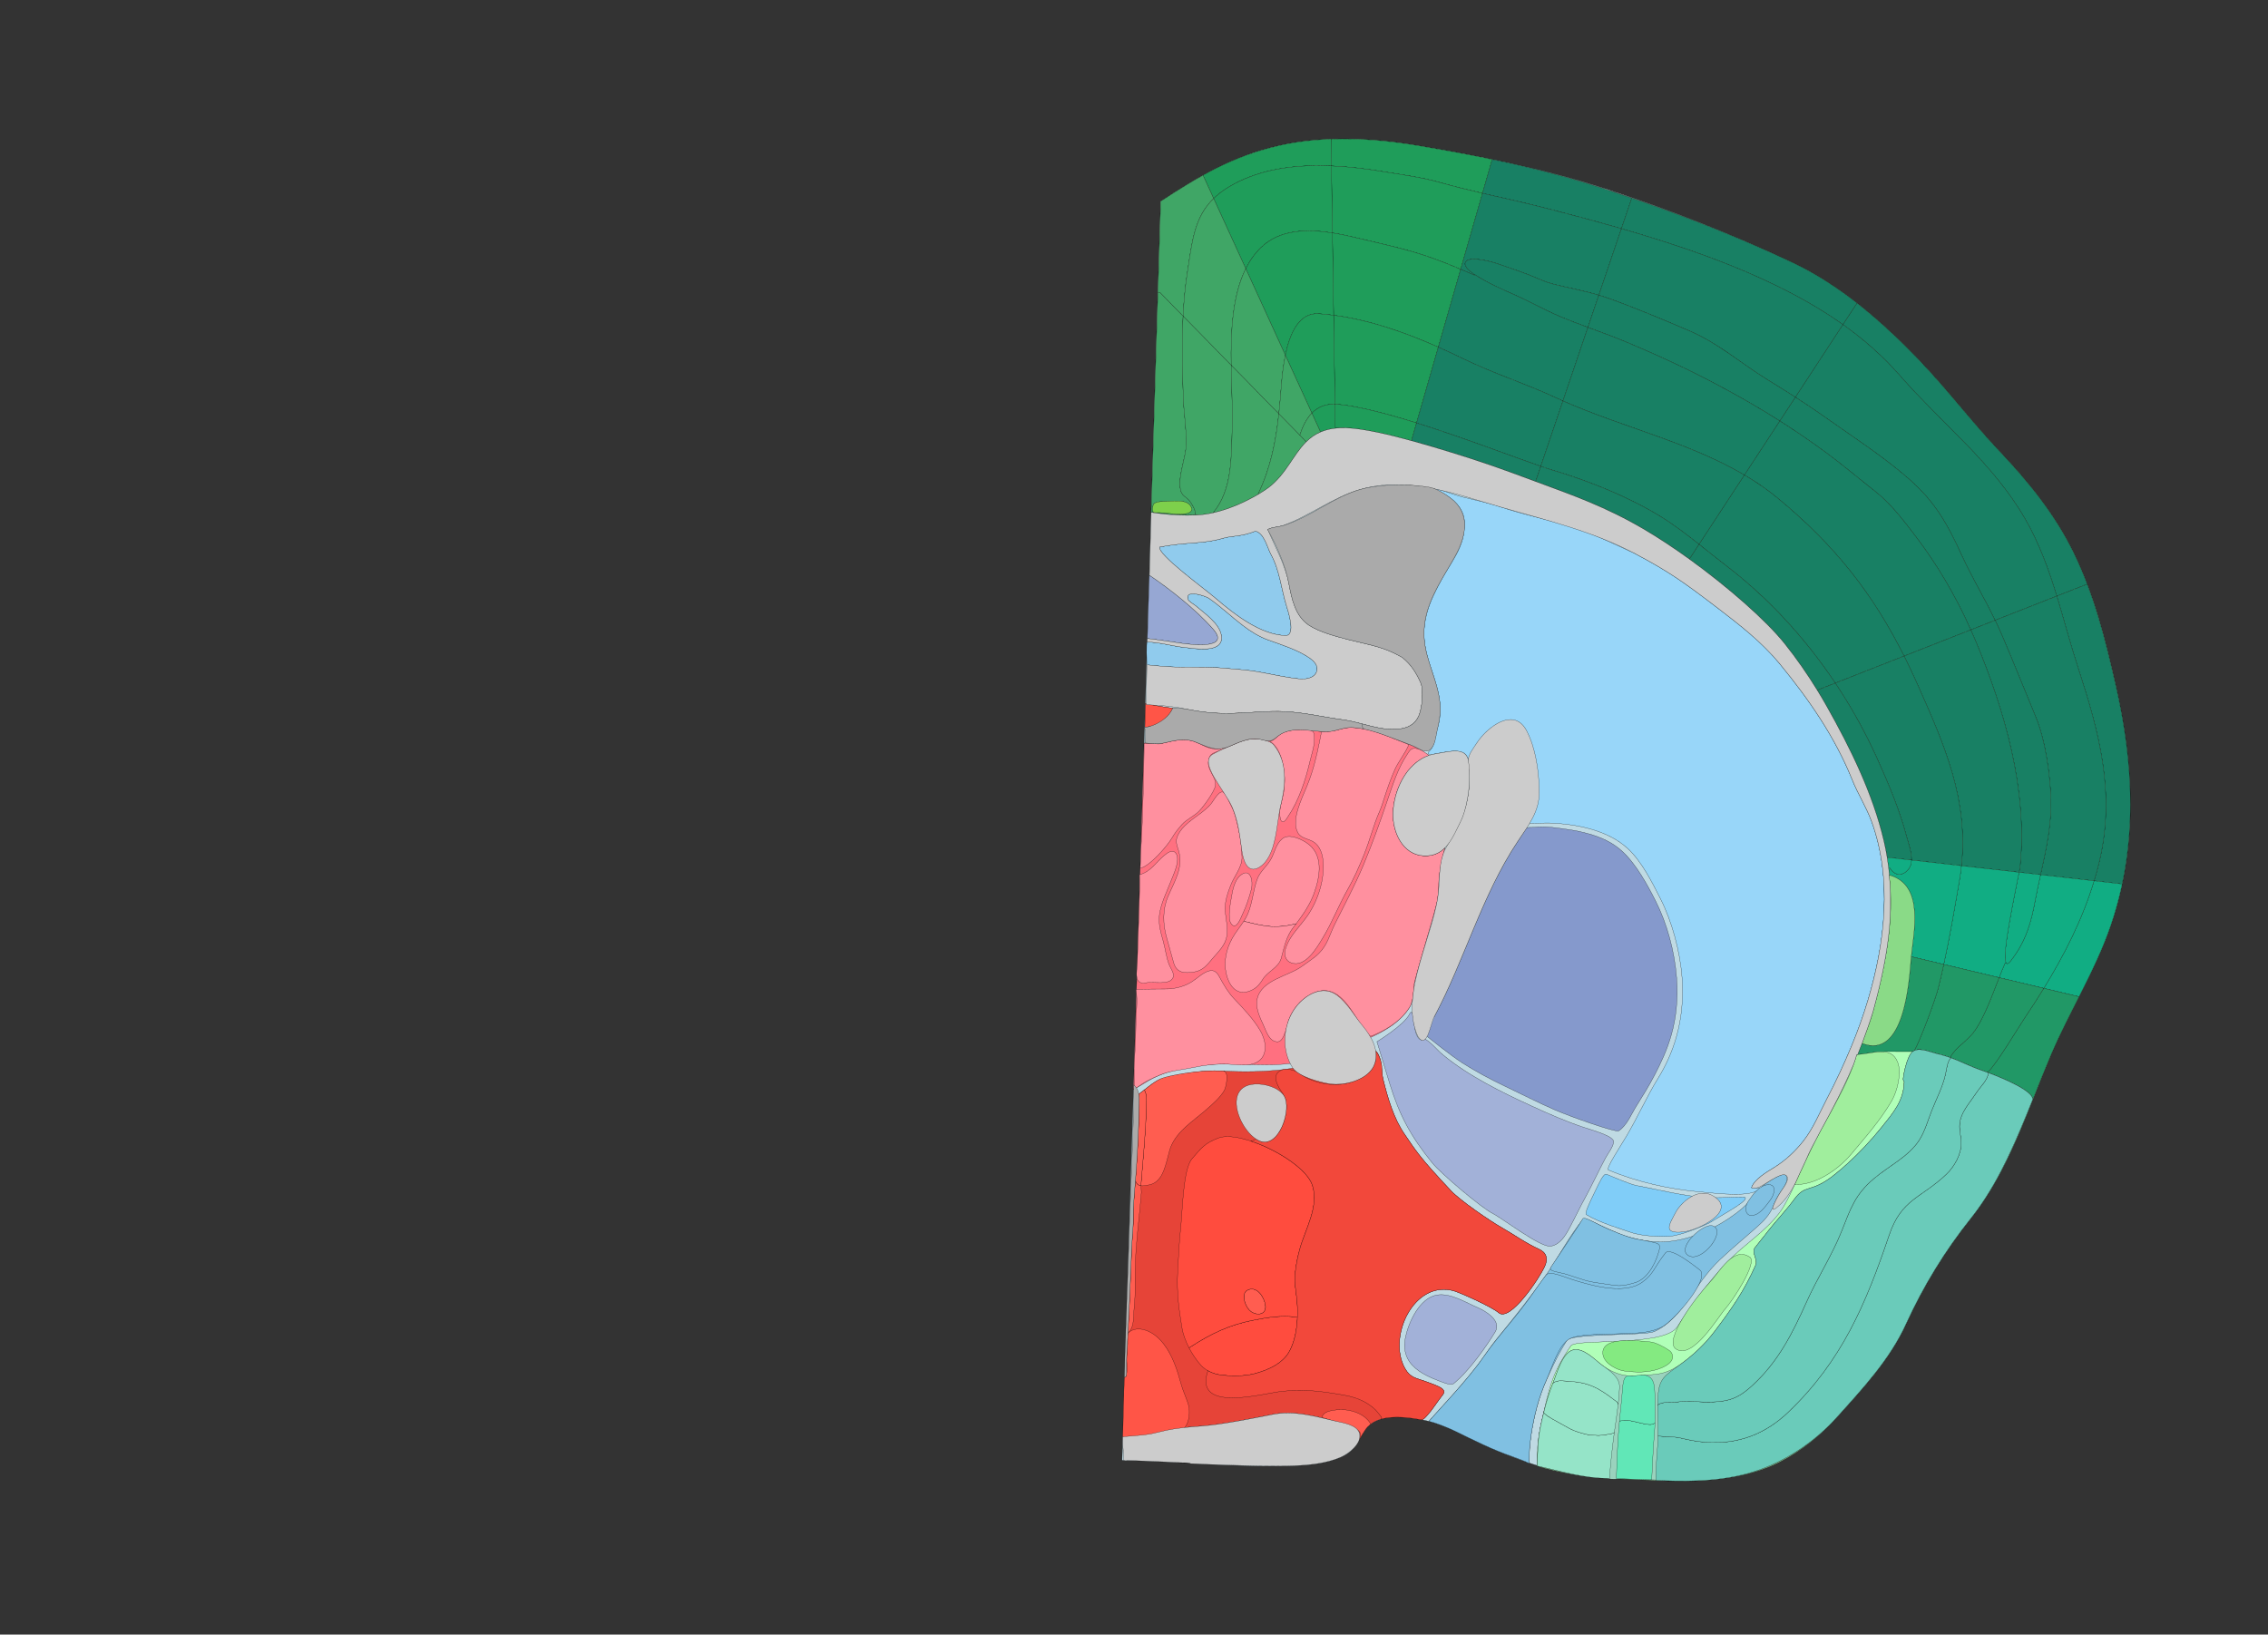 <svg width="10480" height="7552" xmlns="http://www.w3.org/2000/svg">
<rect width="100%" height="100%" fill="#333333" stroke="none"/>
<g transform="scale(1.0)">
<g id="180628117" order="1" parent_id="" graphic_group_label_id="28" graphic_group_label="Atlas - Adult Mouse" sub_image_id="100960289" transform=" scale(1.0, 1.0)"><path id="180628120" parent_id="180628117" order="0" structure_id="8" d="M5184.756,6747.154
			c265.104,3.226,530.511,35.447,795.736,24.754c70.31-2.838,149.061-10.756,214.084-38.932
			c73.391-31.807,75.498-72.495,115.604-129.066c53.485-75.451,182.463-58.023,258.002-44.48
			c116.897,20.949,206.788,81.46,313.551,127.939c179.091,77.967,360.631,137.475,557.089,142.662
			c212.518,5.615,425.45,34.424,634.441-21.586c155.107-41.578,304.693-138.308,412.313-257.867
			c121.338-134.789,247.16-269.485,321.912-433.582c79.324-174.143,179.762-338.158,299.16-487.693
			c176.34-220.857,260.43-497.48,370.1-754.982c85.842-201.554,206.498-392.269,277.236-600.23
			c126.633-372.27,104.744-746.921,21.963-1110.521c-47.197-207.284-97.143-410.496-193.49-608.836
			c-85.424-175.854-208.773-328.379-342.738-469.424c-128.078-134.846-238.232-281.752-366.877-416.156
			c-170.752-178.383-366.156-350.283-590.366-456.151c-281.517-132.927-571.888-245.896-868.457-342.46
			c-280.373-91.282-568.075-148.231-858.64-197.276c-212.438-35.854-435.69-48.33-647.342-0.079
			c-211.236,48.157-367.229,140.586-544.672,256.886c-0.031,0.016-44.148,1436.989-44.148,1436.989L5184.756,6747.154
			l63.795-2077.95" style="stroke:black;fill:#bfdae3"/><path id="180628121" parent_id="180628117" order="1" structure_id="688" d="M8376.688,5292.412
			c57.467-107.363,116.748-213.951,166.649-325.128c83.719-186.493,158.873-409.022,181.332-613.263
			c17.566-159.809,16.463-315.795-19.934-470.241c-51.057-216.646-153.443-425.099-262.169-618.027
			c-57.524-102.099-122.842-200.473-196.039-292.081c-119.419-149.444-411.688-388.497-650.338-528.72
			c-184.646-108.496-340.841-160.886-514.289-225.519c-145.769-54.313-242.323-88.424-378.097-129.971
			c-118.389-36.225-350.512-107.18-480.389-112.348c-228.143-9.078-224.891,171.321-361.471,275.466
			c-37.457,28.56-184.311,118.938-327.84,126.989l-214.889-12.512c0,0,44.117-1436.974,44.148-1436.99
			c177.443-116.299,333.436-208.728,544.672-256.885c211.65-48.251,434.903-35.774,647.342,0.079
			c290.563,49.045,569.963,105.739,850.336,197.021c296.58,96.563,595.244,209.788,876.761,342.716
			c224.21,105.868,419.614,277.769,590.366,456.151c128.645,134.404,238.799,281.311,366.877,416.156
			c133.965,141.044,257.314,293.567,342.738,469.423c96.178,197.978,146.275,401.946,193.49,608.836
			c83.057,363.958,104.791,737.868-21.963,1110.522c-70.738,207.963-191.395,398.679-277.236,600.231
			c-109.67,257.5-193.76,534.123-370.1,754.981c-119.398,149.536-219.836,313.552-299.16,487.692
			c-74.752,164.098-200.574,298.795-321.912,433.59c-73.608,81.758-160.044,151.258-257.951,201.93
			c-235.593,121.925-531.636,86.48-786.794,78.646c-78.207-2.398-254.815-29.367-337.522-58.17
			c-2.508-66.047,3.299-130.144,17.795-194.722c37.957-169.144,51.278-235.501,137.754-360.546
			c23.899-34.568,430.201,5.363,490.65-86.688c58.813-89.563,143.48-209.48,237.82-306.258
			c77.662-79.672,167.049-131.857,234.756-221.107C8274.493,5534.58,8324.079,5390.705,8376.688,5292.412z" style="stroke:black;fill:#b0ffb8"/><path id="180628213" parent_id="180628117" order="2" structure_id="320" d="M6895.177,736.688l-0.383,1.65
			l-44.456,154.792c-64.904-15.116-130.609-31.254-201.348-51.201c-83.09-23.481-171.209-34.577-256.328-48.735
			c-76.358-12.728-157.938-23.122-240.395-26.649l-1.842-123.985c135.544-4.976,272.354,8.36,404.896,30.704
			C6670.104,692.568,6783.186,713.15,6895.177,736.688z" style="stroke:black;fill:#1f9d5a"/><path id="180628212" parent_id="180628117" order="3" structure_id="943" d="M6850.338,893.13
			l-100.818,351.164c-192.623-81.085-257.979-92.394-491.428-147.736c-31.993-7.627-66.154-14.988-101.203-20.55l-4.62-309.463
			c82.455,3.527,164.035,13.923,240.394,26.649c85.119,14.158,173.239,25.253,256.328,48.735
			C6719.729,861.876,6785.434,878.014,6850.338,893.13z" style="stroke:black;fill:#1f9d5a"/><path id="180628211" parent_id="180628117" order="4" structure_id="648" d="M6749.52,1244.294l-103.328,359.808
			c-148.236-65.851-312.799-124.81-483.707-147.583l-5.596-380.511c35.048,5.563,69.21,12.923,101.203,20.55
			C6491.541,1151.9,6556.896,1163.209,6749.52,1244.294z" style="stroke:black;fill:#1f9d5a"/><path id="180628210" parent_id="180628117" order="5" structure_id="844" d="M6646.191,1604.102
			l-100.623,350.174c-135.252-42.444-264.947-76.411-361.088-86.008c-5.467-0.5-10.689-0.826-15.838-0.901l-6.158-410.847
			C6333.393,1479.292,6497.954,1538.251,6646.191,1604.102z" style="stroke:black;fill:#1f9d5a"/><path id="180628209" parent_id="180628117" order="6" structure_id="882" d="M6170.217,1973.069l-1.573-105.703
			c5.147,0.075,10.371,0.401,15.837,0.901c96.141,9.597,225.837,43.563,361.088,86.008l-22.789,79.454l-0.654,2.39
			c-105.184-28.896-220.474-55.941-298.707-59.007c-19.08-0.752-36.541-0.208-52.541,1.543L6170.217,1973.069z" style="stroke:black;fill:#1f9d5a"/><path id="180628218" parent_id="180628117" order="7" structure_id="656" d="M6150.427,642.559l1.842,123.985
			c-146.575-6.327-296.392,9.008-426.228,71.555c-50.248,24.207-88.432,50.445-117.971,79.191l-49.113-107.412
			c107.231-59.503,217.408-106.705,349.069-136.719C5987.576,655.002,6068.771,645.451,6150.427,642.559z" style="stroke:black;fill:#1f9d5a"/><path id="180628217" parent_id="180628117" order="8" structure_id="962" d="M6152.27,766.544
			l4.619,309.463c-116.631-18.532-242.86-16.592-330.006,67.698c-29.021,28.098-52.045,61.114-70.367,97.846L5608.07,917.29
			c29.539-28.746,67.724-54.985,117.972-79.191C5855.877,775.552,6005.693,760.217,6152.27,766.544z" style="stroke:black;fill:#1f9d5a"/><path id="180628216" parent_id="180628117" order="9" structure_id="767" d="M6156.889,1076.007l5.597,380.511
			c-22.42-2.93-44.94-5.282-67.563-6.974c-91.66-6.717-134.405,89.65-155.563,191.666l-182.843-399.659
			c18.321-36.731,41.347-69.749,70.367-97.846C5914.027,1059.415,6040.258,1057.476,6156.889,1076.007z" style="stroke:black;fill:#1f9d5a"/><path id="180628215" parent_id="180628117" order="10" structure_id="1021" d="M6162.484,1456.52l6.158,410.847
			c-46.479-1.095-80.776,14.88-106.765,41.576l-122.521-267.731c21.155-102.015,63.9-198.383,155.562-191.666
			C6117.544,1451.236,6140.064,1453.588,6162.484,1456.52z" style="stroke:black;fill:#1f9d5a"/><path id="180628214" parent_id="180628117" order="11" structure_id="1085" d="M6170.217,1973.069l0.659,5.585
			c-26.836,2.914-49.782,9.021-69.819,17.791l-0.646-3.344l-38.532-84.16c25.986-26.695,60.284-42.671,106.766-41.576
			L6170.217,1973.069z" style="stroke:black;fill:#1f9d5a"/><path id="180628196" parent_id="180628117" order="12" structure_id="981" d="M9644.502,2698.953
			l-2.439,0.922l-138.051,54.237c-37.363-122.251-80.613-242.108-145.9-355.747c-149.502-260.004-384.674-440.491-578.541-662.321
			c-79.199-90.643-168.184-168.379-264.103-236.527l65.008-99.174c104.72,81.875,201.97,174.4,292.349,268.792
			c128.605,134.438,238.805,281.353,366.898,416.19c133.971,140.999,257.285,293.548,342.754,469.438
			C9605.607,2602.238,9626.059,2650.377,9644.502,2698.953z" style="stroke:black;fill:#188064"/><path id="180628195" parent_id="180628117" order="13" structure_id="201" d="M9358.113,2398.365
			c65.285,113.639,108.535,233.496,145.898,355.747L9219,2865.968c-52.48-108.761-104.584-191.844-154.254-300.104
			c-67.5-147.099-123.619-248.163-246.348-354.927c-122.564-106.594-263.171-196.464-395.59-290.567
			c-38.124-27.085-82.408-56.438-127.126-85.22l219.786-335.635c95.92,68.148,184.902,145.886,264.102,236.527
			C8973.438,1957.874,9208.609,2138.36,9358.113,2398.365z" style="stroke:black;fill:#188064"/><path id="180628194" parent_id="180628117" order="14" structure_id="1047" d="M9219,2865.968
			l-112.412,44.228c-69.006-154.869-155.424-302.549-258.529-437.034c-55.102-71.962-111.793-146.381-183.484-202.822
			c-78.267-61.542-152.495-124.706-233.002-183.575c-71.328-52.11-139.594-98.479-207.785-141.854l71.896-109.76
			c44.718,28.783,89.002,58.135,127.126,85.22c132.419,94.104,273.026,183.976,395.591,290.567
			c122.729,106.765,178.848,207.828,246.346,354.927C9114.416,2674.124,9166.521,2757.208,9219,2865.968z" style="stroke:black;fill:#188064"/><path id="180628193" parent_id="180628117" order="15" structure_id="1070" d="M9106.588,2910.195
			l-308.303,121.024c-145.678-289.956-316.759-507.265-579.577-726.061c-49.81-41.481-102.931-77.916-158.494-110.521
			l163.573-249.729c68.191,43.375,136.457,89.743,207.785,141.853c80.507,58.871,154.735,122.034,233.002,183.576
			c71.691,56.44,128.383,130.86,183.484,202.822C8951.164,2607.646,9037.582,2755.326,9106.588,2910.195z" style="stroke:black;fill:#188064"/><path id="180628192" parent_id="180628117" order="16" structure_id="1038" d="M8798.285,3031.22
			l-317.892,124.884c-138.258-206.914-309.61-393.748-506.584-544.156c-40.903-31.241-81.83-64.477-123.269-97.229l209.672-320.079
			c55.563,32.604,108.686,69.039,158.494,110.521C8481.526,2523.956,8652.607,2741.264,8798.285,3031.22z" style="stroke:black;fill:#188064"/><path id="180628191" parent_id="180628117" order="17" structure_id="1062" d="M8480.394,3156.104
			l-83.15,32.666c-45.884-74.668-96.084-146.729-150.716-215.104c-85.748-107.29-260.533-260.755-440.609-390.71l44.623-68.236
			c41.438,32.752,82.364,65.988,123.27,97.229C8170.783,2762.355,8342.136,2949.189,8480.394,3156.104z" style="stroke:black;fill:#188064"/><path id="180628208" parent_id="180628117" order="18" structure_id="1030" d="M7540.15,915.303l-0.188,0.659
			l-47.677,140.655c-119.461-34.566-237.854-66.026-349.688-94.71c-104.17-26.705-197.252-46.673-292.261-68.777l44.456-154.792
			l0.383-1.65c171.671,35.755,340.973,78.33,510.549,133.622C7450.547,884.894,7495.354,899.891,7540.15,915.303z" style="stroke:black;fill:#188064"/><path id="180628207" parent_id="180628117" order="19" structure_id="113" d="M6775.002,1206.95
			c-15.6,15.718,5.703,38.799,40.12,62.198l-1.248,2.786c-23.033-10.01-44.347-19.22-64.354-27.642l100.818-351.164
			c95.009,22.104,188.09,42.072,292.26,68.777c111.834,28.684,230.229,60.144,349.689,94.71l-104.379,307.446
			c-34.154-10.268-68.697-18.721-118.271-30.043c-59.885-13.634-106.084-21.198-161.312-45.818
			c-56.621-25.245-114.201-43.625-186.11-68.674C6894.357,1209.784,6798.75,1182.844,6775.002,1206.95z" style="stroke:black;fill:#188064"/><path id="180628206" parent_id="180628117" order="20" structure_id="1094" d="M7387.909,1364.064
			l-50.415,148.711c-42.708-15.765-85.082-31.602-127.882-49.776c-77.244-32.605-148.244-73.741-224.646-106.737
			c-25.984-11.263-114.762-49.705-169.846-87.113c-34.417-23.399-55.721-46.48-40.12-62.198
			c23.748-24.106,119.356,2.833,147.215,12.577c71.91,25.049,129.489,43.43,186.11,68.674
			c55.228,24.621,101.427,32.185,161.312,45.817C7319.211,1345.343,7353.754,1353.796,7387.909,1364.064z" style="stroke:black;fill:#188064"/><path id="180628205" parent_id="180628117" order="21" structure_id="1128" d="M6813.874,1271.936l1.248-2.785
			c55.084,37.407,143.86,75.85,169.845,87.112c76.401,32.996,147.401,74.132,224.646,106.737
			c42.8,18.176,85.174,34.012,127.882,49.776l-115.34,339.836c-10.653-4.729-21.224-9.456-31.704-14.347
			c-148.396-68.763-285.082-110.502-431.169-181.437c-36.419-17.729-74.25-35.421-113.09-52.728l103.327-359.808
			C6769.527,1252.715,6790.841,1261.925,6813.874,1271.936z" style="stroke:black;fill:#188064"/><path id="180628204" parent_id="180628117" order="22" structure_id="478" d="M7222.154,1852.612
			l-102.469,302.022c-130.694-44.712-359.394-133.051-574.117-200.36l100.623-350.173c38.84,17.306,76.67,34.996,113.09,52.727
			c146.086,70.936,282.771,112.674,431.168,181.438C7200.932,1843.156,7211.501,1847.883,7222.154,1852.612z" style="stroke:black;fill:#188064"/><path id="180628203" parent_id="180628117" order="23" structure_id="510" d="M7119.688,2154.635
			l-23.744,69.957c-4.685-1.639-9.362-3.443-14.045-5.166c-145.768-54.312-242.317-88.424-378.095-129.97
			c-47.069-14.403-112.161-34.259-181.681-53.338l0.655-2.39l22.789-79.454C6760.293,2021.584,6988.991,2109.923,7119.688,2154.635z
			" style="stroke:black;fill:#188064"/><path id="180628202" parent_id="180628117" order="24" structure_id="450" d="M8580.477,1400.343
			l-65.008,99.174c-135.838-96.368-285.394-173.39-440.324-240.358c-179.934-77.788-382.88-144.57-582.857-202.54l47.678-140.655
			l0.187-0.659c251.938,86.229,503.329,184.815,742.32,297.724C8388.01,1262.781,8487.196,1327.375,8580.477,1400.343z" style="stroke:black;fill:#188064"/><path id="180628201" parent_id="180628117" order="25" structure_id="854" d="M8515.469,1499.517
			l-219.786,335.635c-44.557-28.613-89.546-56.657-129.411-81.139c-127.335-78.416-220.948-164.933-358.498-224.475
			c-102.546-44.431-204.01-86.251-307.691-126.147c-46.055-17.693-78.92-29.418-112.172-39.326l104.377-307.447
			c199.979,57.97,402.926,124.752,582.857,202.54C8230.075,1326.126,8379.631,1403.148,8515.469,1499.517z" style="stroke:black;fill:#188064"/><path id="180628200" parent_id="180628117" order="26" structure_id="577" d="M8295.683,1835.15
			l-71.896,109.76c-79.437-50.448-159-96.748-243.966-142.963c-152.445-83.007-300.409-152.338-460.322-219.377
			c-63.143-26.525-123.037-47.966-182.004-69.794l50.414-148.711c33.254,9.909,66.119,21.632,112.174,39.327
			c103.682,39.896,205.146,81.718,307.69,126.146c137.55,59.542,231.163,146.059,358.498,224.475
			C8206.137,1778.494,8251.126,1806.538,8295.683,1835.15z" style="stroke:black;fill:#188064"/><path id="180628199" parent_id="180628117" order="27" structure_id="625" d="M8223.787,1944.91
			l-163.573,249.729c-257.74-151.525-567.226-221.994-838.06-342.026l115.34-339.836c58.967,21.828,118.861,43.269,182.004,69.794
			c159.914,67.04,307.877,136.37,460.322,219.377C8064.787,1848.163,8144.352,1894.462,8223.787,1944.91z" style="stroke:black;fill:#188064"/><path id="180628198" parent_id="180628117" order="28" structure_id="945" d="M8060.214,2194.639
			l-209.673,320.079c-57.576-45.541-116.088-90.362-177.146-127.955c-146.086-89.955-330.527-164.227-494.986-213.049
			c-16.215-4.817-35.953-11.237-58.721-19.08l102.467-302.022C7492.988,1972.645,7802.475,2043.113,8060.214,2194.639z" style="stroke:black;fill:#188064"/><path id="180628197" parent_id="180628117" order="29" structure_id="1026" d="M7850.541,2514.718
			l-44.623,68.236c-70.779-51.013-142.418-98.481-209.73-138.008c-179.662-105.522-332.381-157.972-500.244-220.354l23.744-69.957
			c22.768,7.842,42.506,14.264,58.721,19.08c164.459,48.822,348.9,123.094,494.986,213.049
			C7734.453,2424.355,7792.965,2469.177,7850.541,2514.718z" style="stroke:black;fill:#188064"/><path id="180628190" parent_id="180628117" order="30" structure_id="873" d="M9775.93,3163.564
			c69.84,303.493,96.27,611.384,30.188,921.418l-7.182-1.467l-122.588-13.896c8.861-28.883,16.816-58.042,23.871-87.646
			c75.855-317.21-0.037-596.717-98.195-897.673c-35.914-109.997-64.648-221.102-98.012-330.189l138.053-54.236l2.439-0.922
			C9702.289,2851.235,9740.096,3007.721,9775.93,3163.564z" style="stroke:black;fill:#188064"/><path id="180628189" parent_id="180628117" order="31" structure_id="806" d="M9602.023,3084.301
			c98.158,300.956,174.051,580.463,98.195,897.674c-7.055,29.603-15.01,58.763-23.871,87.645l-247.242-28.105
			c25.949-117.4,53.938-244.457,47.303-366.595c-4.551-84.446-20.158-244.321-71.775-367.675
			c-50.523-120.994-98.156-241.484-149.451-361.754c-12.006-28.277-24.074-54.563-36.182-79.521l285.012-111.855
			C9537.377,2863.2,9566.109,2974.305,9602.023,3084.301z" style="stroke:black;fill:#188064"/><path id="180628188" parent_id="180628117" order="32" structure_id="1035" d="M9476.408,3674.918
			c6.635,122.138-21.354,249.194-47.303,366.594l-99.494-11.277c2.891-15.691,4.904-27.177,5.416-32.976
			c33.502-349.99-71.328-712.368-205.633-1034.535c-7.352-17.585-14.871-35.093-22.807-52.53L9219,2865.967
			c12.107,24.958,24.176,51.244,36.182,79.521c51.295,120.271,98.928,240.761,149.451,361.754
			C9456.25,3430.596,9471.857,3590.471,9476.408,3674.918z" style="stroke:black;fill:#188064"/><path id="180628187" parent_id="180628117" order="33" structure_id="1090" d="M9129.395,2962.725
			c134.305,322.168,239.135,684.545,205.633,1034.535c-0.512,5.8-2.525,17.283-5.416,32.977l-266.201-30.184
			c32.133-305.263-76.832-554.637-202.18-835.746c-20.596-46.149-41.498-90.398-62.945-133.086l308.303-121.025
			C9114.523,2927.632,9122.043,2945.14,9129.395,2962.725z" style="stroke:black;fill:#188064"/><path id="180628186" parent_id="180628117" order="34" structure_id="862" d="M8861.229,3164.307
			c125.35,281.108,234.314,530.482,202.182,835.745l-230.773-26.188c1.293-36.674-15.367-81.125-22.734-109.011
			c-33.441-125.536-83.547-243.941-136.898-362.116c-54.055-119.689-118.592-236.048-192.611-346.633l317.891-124.884
			C8819.732,3073.908,8840.635,3118.157,8861.229,3164.307z" style="stroke:black;fill:#188064"/><path id="180628185" parent_id="180628117" order="35" structure_id="893" d="M8809.904,3864.854
			c7.367,27.886,24.025,72.336,22.734,109.011l-104.211-11.838l-8.014,1.332c-4.25-26.627-9.418-53.116-15.666-79.556
			c-51.076-216.698-153.489-425.088-262.19-618.056c-14.57-25.946-29.731-51.581-45.314-76.978l83.15-32.666
			c74.02,110.585,138.558,226.941,192.61,346.633C8726.357,3620.91,8776.463,3739.316,8809.904,3864.854z" style="stroke:black;fill:#188064"/><path id="180628184" parent_id="180628117" order="36" structure_id="897" d="M9798.936,4083.518l7.182,1.466
			c-13.479,62.963-30.695,125.977-52.152,189.108c-38.898,114.429-93,223.571-148,332.272l-5.727-2.917l-156.422-37.361
			c96.258-156.523,179.279-320.266,232.531-496.467L9798.936,4083.518z" style="stroke:black;fill:#11ad83"/><path id="180628183" parent_id="180628117" order="37" structure_id="1106" d="M9269.195,4447.843
			c3.762,7.342,10.535,5.89,21.082-7.576c73.465-93.267,96.191-184.185,114.594-283.045c6.869-37.084,15.453-75.858,24.234-115.709
			l247.242,28.106c-53.252,176.201-136.273,339.941-232.531,496.465l-206.473-49.281c9.645-24.623,18.902-47.513,27.721-66.928
			L9269.195,4447.843z" style="stroke:black;fill:#11ad83"/><path id="180628182" parent_id="180628117" order="38" structure_id="1010" d="M9290.277,4440.268
			c-10.547,13.465-17.32,14.918-21.082,7.576c-19.422-38.307,41.096-315.869,60.416-417.607l99.494,11.277
			c-8.781,39.85-17.365,78.625-24.234,115.709C9386.469,4256.082,9363.742,4347.001,9290.277,4440.268z" style="stroke:black;fill:#11ad83"/><path id="180628181" parent_id="180628117" order="39" structure_id="1058" d="M9063.41,4000.052l266.201,30.185
			c-19.32,101.738-79.838,379.302-60.416,417.607l-4.131,2.033c-8.818,19.414-18.076,42.305-27.721,66.927l-255.619-61.007
			c27.924-127.639,49.543-255.555,71.973-385.521C9057.83,4046.563,9061.041,4023.153,9063.41,4000.052z" style="stroke:black;fill:#11ad83"/><path id="180628180" parent_id="180628117" order="40" structure_id="857" d="M8732.461,4009.245
			c26.773,45.094,68.279,35.072,90.439,0.451c6.457-10.103,9.328-22.474,9.738-35.833l230.771,26.188
			c-2.369,23.103-5.58,46.51-9.713,70.223c-22.43,129.967-44.049,257.883-71.973,385.521l-150.484-35.934
			c11.377-113.528,62.154-330.922-100.904-376.627c-0.984-11.16-2.141-22.243-3.461-33.332L8732.461,4009.245z" style="stroke:black;fill:#11ad83"/><path id="180628179" parent_id="180628117" order="41" structure_id="849" d="M8728.428,3962.025
			l104.211,11.838c-0.41,13.359-3.281,25.73-9.738,35.832c-22.16,34.621-63.666,44.644-90.439-0.45l-5.586,0.659
			c-1.85-15.507-3.945-31.104-6.461-46.548L8728.428,3962.025z" style="stroke:black;fill:#11ad83"/><path id="180628223" parent_id="180628117" order="42" structure_id="935" d="M5558.957,809.878l49.113,107.412
			c-89.638,87.038-99.252,197.297-122.07,345.361c-9.752,63.325-15.793,130.254-19.124,198.18l-108.163-110.387l-8.299-0.255
			c7.25-236.172,12.896-420.063,12.898-420.146C5430.191,886.246,5494.063,845.845,5558.957,809.878z" style="stroke:black;fill:#40a666"/><path id="180628222" parent_id="180628117" order="43" structure_id="211" d="M5608.07,917.29
			l148.444,324.261c-61.946,123.938-69.769,289.405-67.429,445.882l-222.211-226.603c3.33-67.925,9.371-134.854,19.123-198.18
			C5508.818,1114.587,5518.434,1004.328,5608.07,917.29z" style="stroke:black;fill:#40a666"/><path id="180628221" parent_id="180628117" order="44" structure_id="1015" d="M5756.516,1241.551
			l182.844,399.659c-10.438,50.513-15.602,102.353-18.781,143.702c-3.318,43.173-6.857,85.426-11.379,127.15l-220.111-224.629
			C5686.747,1530.957,5694.568,1365.488,5756.516,1241.551z" style="stroke:black;fill:#40a666"/><path id="180628220" parent_id="180628117" order="45" structure_id="919" d="M5939.357,1641.21
			l122.521,267.731c-25.212,25.806-42.593,61.652-55.708,101.95l-96.974-98.831c4.521-41.724,8.062-83.977,11.379-127.149
			C5923.758,1743.563,5928.921,1691.723,5939.357,1641.21z" style="stroke:black;fill:#40a666"/><path id="180628219" parent_id="180628117" order="46" structure_id="927" d="M6100.411,1993.104l0.646,3.343
			c-25.76,11.17-46.834,26.637-65.166,44.763l-0.646-0.601l-29.073-29.716c13.115-40.298,30.496-76.145,55.708-101.95
			L6100.411,1993.104z" style="stroke:black;fill:#40a666"/><path id="180628227" parent_id="180628117" order="47" structure_id="588" d="M5502.757,2340.229
			c-17.354-32.679-74.634-25.632-104.421-23.972c-17.389,0.961-53.113-1.464-66.811,11.737c-4.363,4.186-10.707,40.372,2.916,40.292
			c33.237-0.392,53.19,1.716,82.899,5.286C5449.367,2377.461,5523.727,2379.578,5502.757,2340.229z M5524.958,2380.031
			c-109.71,4.938-205.763-12.962-205.763-12.962s18.197-592.751,31.219-1016.881l8.299,0.255l108.162,110.387
			c-6.375,129.214-3.24,262.459,1.293,382.706c2.6,69.519,15.18,141.338,13.051,210.713
			c-1.914,62.321-35.787,137.532-27.736,199.992c5.506,42.53,30.1,36.89,49.891,68.646c10.129,16.342,18.256,30.296,21.229,49.824
			L5524.958,2380.031z" style="stroke:black;fill:#40a666"/><path id="180628226" parent_id="180628117" order="48" structure_id="296" d="M5524.602,2372.711
			c-2.973-19.528-11.1-33.482-21.229-49.824c-19.791-31.756-44.384-26.115-49.891-68.646
			c-8.049-62.46,25.822-137.671,27.736-199.992c2.129-69.375-10.451-141.194-13.051-210.713
			c-4.532-120.247-7.668-253.491-1.292-382.706l222.211,226.604c1.476,103.457,7.31,202.896,4.821,283.97
			c-4.106,133.77,1.846,291.604-88.217,397.898c-23.586,5.257-47.619,8.921-71.582,10.263c-3.078,0.154-6.156,0.31-9.151,0.467
			L5524.602,2372.711z" style="stroke:black;fill:#40a666"/><path id="180628225" parent_id="180628117" order="49" structure_id="772" d="M5689.087,1687.434l220.11,224.629
			c-13.789,127.242-37.281,248.539-95.246,369.856l0.947,1.606c-49.659,29.375-126.83,67.457-209.208,85.776
			c90.063-106.295,84.11-264.129,88.217-397.899C5696.396,1890.329,5690.563,1790.892,5689.087,1687.434z" style="stroke:black;fill:#40a666"/><path id="180628224" parent_id="180628117" order="50" structure_id="810" d="M6006.171,2010.893l29.073,29.715
			l0.646,0.602c-60.732,60.017-92.461,149.248-173.941,211.369c-9.357,7.188-25.645,18.233-47.049,30.949l-0.947-1.606
			c57.965-121.318,81.457-242.615,95.246-369.856L6006.171,2010.893z" style="stroke:black;fill:#40a666"/><path id="180628178" parent_id="180628117" order="51" structure_id="120" d="M9600.238,4603.447l5.727,2.916
			c-44.924,88.826-90.584,177.297-129.25,267.977c-29.184,68.627-56.633,137.475-83.971,205.492
			c1.26-40.994-140.795-99.926-211.436-125.768l3.924-0.627c41.314-38.935,141.861-208.035,169.889-249.785
			c30.463-45.33,60.191-91.099,88.695-137.567L9600.238,4603.447z" style="stroke:black;fill:#219866"/><path id="180628177" parent_id="180628117" order="52" structure_id="163" d="M9237.344,4516.803
			l206.473,49.283c-28.504,46.47-58.232,92.237-88.695,137.567c-28.027,41.75-128.574,210.851-169.889,249.784l-3.924,0.627
			c-7.309-2.716-13.883-4.994-19.391-6.908c-68.793-23.708-100.254-43.361-150.465-60.936l1.551-4.521
			c25.672-43.483,73.004-70.106,104.197-109.435C9164.035,4713.152,9203.359,4603.807,9237.344,4516.803z" style="stroke:black;fill:#219866"/><path id="180628176" parent_id="180628117" order="53" structure_id="344" d="M8981.725,4455.796l255.619,61.007
			c-33.984,87.003-73.309,196.352-120.143,255.465c-31.193,39.327-78.525,65.949-104.197,109.434l-1.551,4.521
			c-17.172-6.093-36.516-11.836-60.344-17.552c-27.215-6.399-75.223-28.058-105.203-14.69
			c29.574-54.328,97.121-236.153,110.371-288.989C8965.371,4528.555,8973.797,4492.184,8981.725,4455.796z" style="stroke:black;fill:#219866"/><path id="180628175" parent_id="180628117" order="54" structure_id="314" d="M8831.24,4419.861l150.484,35.935
			c-7.928,36.388-16.354,72.759-25.447,109.192c-13.25,52.836-80.797,234.662-110.371,288.989c-2.697,1.246-5.232,2.663-7.615,4.5
			l-131.9-0.062l-0.123,1.324c-36.693-3.369-81.721,10.449-122.31,12.192c6.921-17.063,13.765-34.38,20.362-51.787
			c194.988,77.087,217.475-284.704,225.936-389.851C8830.525,4426.9,8830.879,4423.506,8831.24,4419.861z" style="stroke:black;fill:#219866"/><path id="180628124" parent_id="180628117" order="55" structure_id="698" d="M9187.84,4956.473c-2.236-0.83-4.418-1.635-6.531-2.408
			c-7.309-2.715-13.883-4.994-19.391-6.908c-67.375-23.219-98.951-42.549-147.395-59.844c-1.02-0.363-2.035-0.729-3.07-1.091
			c-17.172-6.093-36.516-11.836-60.344-17.552c-27.215-6.4-75.223-28.059-105.203-14.691c-2.697,1.246-5.232,2.664-7.615,4.5
			c-2.551,1.916-4.947,4.252-7.023,6.929c-19.107,24.498-35.201,91.45-37.316,122.45l5.088,10.124
			c-2.59,89.793-51.262,143.784-104.213,210.104c-47.85,59.746-104.178,119.649-162.014,171.865
			c-19.903,17.91-40.028,34.901-59.948,50.653c-106.404,83.948-129.063,37.401-181.981,110.7
			c-27.153,37.624-62.114,75.257-93.417,112.754c-31.217,37.416-58.774,74.695-87.854,110.102
			c-17.688,21.469,13.719,56.404,3.805,79.024c-52.172,119.337-114.723,208.784-192.618,311.051
			c-41.544,54.542-92.789,103.14-147.942,143.724c-46.519,34.215-85.83,50.49-144.377,53.487
			c-35.444,1.813-75.311,7.981-110.469,4.254c-40.797-4.33-78.795-22.037-111.729-45.992c-1.442-1.049-2.861-2.099-4.271-3.14
			c-33.986-25.184-85.527-81.405-133.34-69.568c-49.275,12.193-75.807,111.634-92.63,153.286c-0.054,0.132-0.106,0.271-0.161,0.401
			c-18.229,44.9-31.165,89.209-42.455,134.928c-4.275,17.313-8.316,34.828-12.318,52.656
			c-14.496,64.586-15.484,119.275-17.795,194.722c97.102,20.747,201.623,54.668,316.682,56.935c0.35,0.938,0.719,0.649,1.154,0.02
			c1.4,0.025,2.801,0.057,4.205,0.07c19.496,6.467,48.943,3.121,68.951,2.111c-0.01-0.031-0.018-0.064-0.025-0.098
			c33.635,1.135,77.512,2.724,111.878,3.877c8.416,2.504,19.351,1.941,31.644,1.186c3.586-0.221,8.545,0.05,14.104,0.46
			c0.005,0.608,0.002,1.217,0.007,1.827c32.268,1.404,64.546,2.479,96.762,2.889c32.381,0.412,64.787,0.078,97.056-1.258
			c76.267-3.224,152.133-12.356,227.509-32.554c140.535-37.715,276.563-120.67,381.014-224.862c3.6-3.627,7.117-7.258,10.634-10.888
			c7.034-7.259,13.99-14.688,20.697-22.123c121.339-134.821,247.159-269.507,321.884-433.585
			c79.355-174.152,179.746-338.191,299.211-487.689c5.271-6.649,10.459-13.301,15.566-20.039
			c5.191-6.734,10.215-13.476,15.16-20.383c108.59-149.666,181.869-326.166,255.344-509.056
			C9393.965,5040.064,9260.324,4983.418,9187.84,4956.473z" style="stroke:black;fill:#9ad2bd"/><path id="180628174" parent_id="180628117" order="56" structure_id="276" d="M9187.84,4956.473c-1.84,32.19-37.051,64.078-52.758,88.295
			c-23.105,35.623-56.076,72.496-71.488,112.252c-18.816,48.537-2.188,78.094-1.563,125.179
			c0.68,50.993-31.59,107.959-67.887,142.574c-117.617,112.167-207.83,113.097-265.158,282.479
			c-107.74,318.256-218.901,581.177-465.608,816.854c-107.83,103.014-234.392,150.334-383.131,139.111
			c-38.065-2.873-74.83-9.75-111.856-18.76c-35.453-8.627-71.871-5.022-107.008-10.332c-0.263,16.148-0.9,32.244-2.162,48.244
			c-4.187,52.449-7.75,103.59-7.313,157.012c32.269,1.404,64.546,2.479,96.763,2.889c32.381,0.412,64.785,0.078,97.055-1.258
			c76.268-3.224,152.133-12.356,227.509-32.554c140.535-37.715,276.563-120.67,381.014-224.862c3.6-3.627,7.117-7.258,10.634-10.888
			c7.034-7.259,13.99-14.688,20.697-22.123c121.34-134.821,247.16-269.507,321.885-433.585
			c79.354-174.152,179.746-338.191,299.209-487.689c5.273-6.649,10.461-13.301,15.566-20.039
			c5.191-6.734,10.215-13.476,15.162-20.383c108.588-149.666,181.869-326.166,255.344-509.056
			C9393.965,5040.064,9260.324,4983.418,9187.84,4956.473z" style="stroke:black;fill:#6acbba"/><path id="180628173" parent_id="180628117" order="57" structure_id="284" d="M7880.248,6663.216
			c148.738,11.224,275.301-36.099,383.131-139.11c246.707-235.679,357.867-498.599,465.609-816.854
			c57.328-169.382,147.541-170.312,265.158-282.479c36.297-34.615,68.564-91.58,67.885-142.574
			c-0.625-47.084-17.254-76.642,1.563-125.179c15.414-39.755,48.383-76.629,71.488-112.251
			c15.707-24.217,50.92-56.104,52.758-88.295c-2.234-0.83-4.416-1.635-6.529-2.408c-7.311-2.716-13.885-4.994-19.393-6.908
			c-67.375-23.219-98.949-42.549-147.393-59.844c-16.514,15.424-20.541,57.387-24.75,76.137
			c-12.855,57.271-42.553,113.955-64.131,168.568c-17.623,44.599-31.184,95.012-57.361,135.604
			c-49.393,76.608-139.672,118.481-209.762,177.912c-88.202,74.767-108.034,140.13-148.772,242.444
			c-44.6,112.004-112.42,216.227-161.892,326.481c-65.242,145.392-129.664,274.405-248.488,384.513
			c-62.834,58.228-105.172,75.65-189.971,78.627c-53.6,1.89-105.193-8.221-158.835-0.254c-28.158,4.183-68.103-4.34-90.651,14.133
			c-0.256,47.308,2.246,95.207,1.474,142.646c35.136,5.31,71.554,1.705,107.007,10.332
			C7805.418,6653.467,7842.182,6660.344,7880.248,6663.216z" style="stroke:black;fill:#6acbba"/><path id="180628172" parent_id="180628117" order="58" structure_id="291" d="M7909.396,6477.602
			c84.799-2.977,127.137-20.399,189.972-78.627c118.824-110.106,183.246-239.121,248.488-384.513
			c49.472-110.256,117.292-214.478,161.892-326.481c40.738-102.314,60.57-167.68,148.771-242.444
			c70.09-59.431,160.371-101.304,209.762-177.912c26.178-40.595,39.738-91.007,57.361-135.604
			c21.58-54.613,51.275-111.297,64.131-168.568c4.209-18.75,8.238-60.713,24.75-76.137c-1.02-0.364-2.035-0.729-3.07-1.092
			c-17.172-6.092-36.516-11.836-60.344-17.551c-27.215-6.4-75.223-28.059-105.203-14.691c-2.697,1.246-5.232,2.663-7.615,4.5
			c-2.551,1.915-4.947,4.251-7.023,6.928c-19.107,24.498-35.201,91.451-37.316,122.451l5.088,10.123
			c-2.59,89.793-51.262,143.785-104.213,210.104c-47.85,59.747-104.178,119.649-162.014,171.865
			c-19.903,17.911-40.028,34.901-59.948,50.653c-106.404,83.948-129.063,37.402-181.981,110.701
			c-27.153,37.623-62.114,75.256-93.417,112.754c-31.217,37.416-58.774,74.694-87.854,110.101
			c-17.688,21.47,13.719,56.405,3.805,79.024c-52.172,119.338-114.723,208.785-192.618,311.051
			c-41.544,54.543-92.789,103.14-147.942,143.725c-83.365,61.314-110.196,66.805-112.707,175.621
			c-0.133,5.956-0.205,11.924-0.237,17.9c22.551-18.473,62.494-9.951,90.651-14.133
			C7804.203,6469.381,7855.799,6479.49,7909.396,6477.602z" style="stroke:black;fill:#6acbba"/><path id="180628169" parent_id="180628117" order="59" structure_id="260" d="M7397.501,6631.277
			c-14.737,2.228-31.024-1.224-45.908-1.666c-7.007-0.207-14.06-0.953-21.28-2.82c-26.328-6.811-49.551-12.316-74.188-25.113
			c-18.974-9.854-37.042-20.713-55.869-30.929c-16.392-8.896-31.896-17.25-47.53-27.5c-7.887-5.169-14.977-10.763-19.301-17.635
			c-4.275,17.313-8.316,34.828-12.317,52.655c-14.496,64.586-15.485,119.276-17.795,194.723
			c102.375,21.874,212.99,58.418,335.515,57.039c-4.525-0.154,11.471-139.684,12.428-148.188c2.366-21.059,5.191-42.281,8.18-63.594
			c-1.838,1.822-4.375,3.263-7.935,4.25C7434.346,6627.264,7415.273,6628.591,7397.501,6631.277z" style="stroke:black;fill:#95e4c8"/><path id="180628168" parent_id="180628117" order="60" structure_id="268" d="M7457.475,6466.5
			c-29.191-22.891-61.696-45.713-95.858-60.619c-35.97-15.693-69.655-21.625-108.411-23.734c-24.139-1.314-56.757-8.863-77.165,8.14
			c-0.054,0.132-0.106,0.271-0.161,0.401c-18.229,44.9-31.165,89.209-42.455,134.928c4.324,6.873,11.414,12.466,19.3,17.635
			c15.638,10.25,31.14,18.605,47.53,27.5c18.828,10.216,36.896,21.073,55.869,30.928c24.64,12.797,47.86,18.305,74.189,25.114
			c7.221,1.868,14.273,2.612,21.279,2.821c14.883,0.441,31.172,3.893,45.908,1.664c17.773-2.687,36.846-4.014,53.996-8.776
			c3.559-0.987,6.097-2.429,7.935-4.25c6.04-43.087,12.735-86.54,17.651-129.751c-0.615-3.146-1.51-5.916-2.778-7.973
			C7471.123,6475.377,7462.234,6470.232,7457.475,6466.5z" style="stroke:black;fill:#95e4c8"/><path id="180628167" parent_id="180628117" order="61" structure_id="1139" d="M7406.281,6309.708c-1.443-1.05-2.862-2.099-4.272-3.142
			c-33.987-25.183-85.528-81.404-133.34-69.567c-49.276,12.194-75.806,111.634-92.63,153.286
			c20.408-17.003,53.025-9.454,77.165-8.141c38.755,2.11,72.442,8.041,108.411,23.735c34.162,14.905,66.667,37.729,95.857,60.619
			c4.762,3.733,13.649,8.877,16.83,14.026c1.27,2.057,2.164,4.826,2.778,7.973c2.993-26.307,5.328-52.523,6.442-78.512
			C7485.493,6364.063,7441.016,6335.102,7406.281,6309.708z" style="stroke:black;fill:#95e4c8"/><path id="180628171" parent_id="180628117" order="62" structure_id="192" d="M7640.256,6578.294
			c-23.339,14.703-109.302-24.419-140.168-15.17c-2.42,0.726-10.625,1.481-16.902,1.979c-3.81,42.074-7.004,84.276-8.886,126.254
			c-1.783,39.564-3.104,64.609-5.405,139.851c41.058,1.261,120.504,4.233,163.371,5.547c5.194-108.64,5.194-108.64,8.818-167.091
			c1.891-30.326,5.381-63.215,6.279-94.783L7640.256,6578.294z" style="stroke:black;fill:#61e7b7"/><path id="180628170" parent_id="180628117" order="63" structure_id="200" d="M7640.256,6578.294l7.107-3.414
			c0.289-10.133,0.313-20.133-0.071-29.864c-1.733-43.942,2.116-91.778-2.515-135.018c-9.008-84.305-78.336-47.928-113.994-53.802
			c-35.324-5.812-31.822,53.36-36.76,100.239c-3.785,35.971-7.541,72.271-10.838,108.666c6.276-0.496,14.481-1.254,16.901-1.979
			C7530.954,6553.875,7616.917,6592.997,7640.256,6578.294z" style="stroke:black;fill:#61e7b7"/><path id="180628166" parent_id="180628117" order="64" structure_id="19" d="M5334.414,2368.259
			c-13.598,0.146-7.217-36.11-2.92-40.233c13.759-13.217,49.473-10.846,66.807-11.797c29.83-1.644,87.109-8.701,104.478,23.973
			c20.94,39.406-53.444,37.242-85.472,33.372C5387.592,2369.979,5367.646,2367.895,5334.414,2368.259z" style="stroke:black;fill:#7ed04b"/><path id="180628165" parent_id="180628117" order="65" structure_id="583" d="M8604.34,4820.186
			c31.457-87.369,37.836-100.207,52.082-152.25c53.387-195.096,99.355-425.424,72.533-625.18
			c169.963,46.332,110.275,277.073,101.342,387.545C8821.793,4535.475,8799.348,4897.271,8604.34,4820.186z" style="stroke:black;fill:#8ada87"/><path id="180628164" parent_id="180628117" order="66" structure_id="952" d="M8293.035,5472.861
			c32.535-72.994,72.433-157.08,95.158-201.896c65.209-128.601,152.818-260.676,191.402-398.856
			c71.559-1.482,158.205-44.279,189.014,34.908c19.629,50.457-1.303,134.236-27.256,178.998
			c-53.346,92.002-123.17,169.738-190.958,250.734C8510.23,5384.745,8404.272,5476.277,8293.035,5472.861z" style="stroke:black;fill:#a0ee9d"/><path id="180628163" parent_id="180628117" order="67" structure_id="966" d="M7970.792,6048.74
			c-31.174,34.518-148.767,235.495-226.478,183.891c-59.018-39.192,90.365-238.107,156.912-308.742
			c44.293-47.025,108.018-167.984,184.529-115.644C8122.048,5833.066,8006.458,6009.257,7970.792,6048.74z" style="stroke:black;fill:#a0ee9d"/><path id="180628162" parent_id="180628117" order="68" structure_id="327" d="M7713.725,6239.582
			c5.392,3.92,9.655,8.879,12.242,15.178c15.939,38.873-37.545,62.231-65.533,71.479c-49.293,16.275-100.899,14.475-152.521,8.502
			c-32.925-3.811-93.807-33.341-100.828-75.087c-15.234-90.502,170.585-63.489,219.872-59.7
			C7648.384,6201.604,7692.148,6223.891,7713.725,6239.582z" style="stroke:black;fill:#84ea81"/><path id="180628149" parent_id="180628117" order="69" structure_id="672" d="M6785.133,3505.766
			c104.491,190.64,254.098,293.928,284.145,297.348s60.418-1.91,90.556-0.747c123.487,4.776,268.583,31.89,362.204,118.385
			c63.904,59.052,112.633,156.497,150.708,231.659c53.31,105.205,90.468,242.577,99.599,362.988
			c15.658,206.773-45.447,361.182-111.24,467.271c-47.795,77.067-94.35,179.866-144.735,265.24
			c-28.231,47.853-97.647,151.919-84.214,157.569c136.663,57.484,281.8,87.56,408.093,99.744
			c115.867,11.172,256.763,27.494,293.021-14.791l-39.938-3.193c13.206-39.115,71.68-72.688,104.523-92.932
			c52.537-32.398,97.023-74.153,135.381-122.771c45.832-58.084,75.318-131.163,109.362-196.382
			c41.363-79.229,79.243-160.483,113.424-243.058c28.312-68.389,53.55-138.232,74.784-209.139
			c79.574-265.755,114.377-563.615,16.807-829.713c-23.982-65.439-62.317-124.448-88.205-189.078
			c-79.709-199.039-202.251-375.072-332.486-533.502c-66.4-80.78-126.618-136.788-290.955-262.27
			c-153.975-117.571-222.613-166.729-380.617-250.486c-94.406-43.002-190.92-92.004-290.045-123.287
			c-109.584-34.57-223.578-55.58-332.887-93.247c-57.272-19.742-116.938-30.728-175.58-45.462
			c-54.266-13.633-100.229-37.124-155.563-45.553c0,0,161.79,47.093,165.699,159.444c4.321,124.372-64.446,183.879-121.953,298.405
			c-27.42,54.597-50.412,100.203-61.528,173.051c-10.067,66.029,4.309,130.559,24.707,192.562
			c28.492,86.59,66.987,187.825,34.752,287.137c-11.463,35.337-10.709,83.867-39.734,111.157
			c-17.13,16.117,14.789,12.766,22.354,11.568c43.855-6.875,118.389-28.305,148.51,3.717L6785.133,3505.766z" style="stroke:black;fill:#98d6f9"/><path id="180628153" parent_id="180628117" order="70" structure_id="998" d="M7368.055,5509.424
			c-22.619,47.059-47.396,96.766-37.766,102.669c60.482,37.06,166.273,67.677,194.188,77.94
			c58.498,21.514,124.485,22.201,170.942,23.246c44.526,1.002,122.369-24.64,202.668-62.994
			c81.837-50.099,194.858-110.011,161.495-119.635c-58.133-0.403-138.869,6.373-195.227,0.926
			c-104.896-10.138-194.974-34.211-298.768-53.467c-35.787-6.64-106.82-39.15-142.348-52.828
			C7409.727,5420.08,7390.115,5463.514,7368.055,5509.424z" style="stroke:black;fill:#80cdf8"/><path id="180628155" parent_id="180628117" order="71" structure_id="250" d="M5801.077,2454.063
			c-66.824,26.558-108.312,20.518-146.879,32.145c-56.926,17.152-118.794,20.988-177.753,25.282
			c-2.02,0.142-44.406,3-118.113,15.481c-10.807,34.637,206.408,192.272,259.013,237.496
			c90.287,77.614,208.717,168.378,322.824,171.879c50.688,1.544,10.215-118.104,5.229-134.197
			c-25.33-81.652-31.362-166.31-73.387-242.565C5857.336,2532.975,5841.389,2461.76,5801.077,2454.063z" style="stroke:black;fill:#90cbed"/><path id="180628156" parent_id="180628117" order="72" structure_id="310" d="M5743.215,2889.938
			c-53.275-40.426-102.434-88.065-157.443-125.978c-13.862-9.56-112.179-44.153-96.156,5.753
			c2.983,9.304,29.041,23.504,36.137,29.686c40.246,35.082,110.873,82.058,118.268,139.078
			c10.826,83.425-127.029,57.438-168.721,53.111c-57.053-5.922-109.867-23.345-174.469-25.326
			c-4.654-0.146-1.807,97.916-1.354,104.914c0.064,0.973,57.07,6.097,63.15,6.533c34.506,2.46,69.037,4.746,103.646,4.941
			c63.209,0.359,126.61-1.375,189.633,4.527c52.496,4.912,102.666,7.399,154.612,16.221c64.237,10.921,129.358,27.139,194.423,33.19
			c24.582,2.278,61.837-1.523,75.538-26.258c17.214-31.101-7.563-55.638-31.839-72.108
			c-53.754-36.465-127.162-59.364-188.212-81.314C5817.395,2941.436,5779.359,2917.343,5743.215,2889.938z" style="stroke:black;fill:#90cbed"/><path id="180628157" parent_id="180628117" order="73" structure_id="278" d="M6851.91,6273.919
			c21.29-30.851,43.02-61.437,66.693-90.513c77.5-95.145,154.992-191.734,225.414-292.263
			c59.77-85.326,106.16-179.875,173.227-260.077c7.516-8.975,132.326,62.182,202.359,82.357
			c66.639,19.192,146.539,35.396,243.207,14.375c103.615-22.531,209.744-77.815,290.117-147.117
			c35.178-30.338,58.431-71.776,93.705-102.381c8.563-7.441,90.611-66.974,105.367-48.533c15.818,19.767-5.301,51.402-22.968,75.228
			c-14.456,19.495-28.515,49.255-34.213,64.785c-14.748,40.179-43.96,70.519-75.378,98.444
			c-58.293,51.828-114.52,97.703-171.402,151.192c-124.021,116.635-170.688,272.222-305.104,333.267
			c-40.983,18.615-382.755,7.35-402.854,40.152c-34.975,57.07-50.16,85.294-93.414,181.063
			c-37.287,82.564-58.926,171.314-72.424,260.67c-3.988,26.429-6.551,53.09-7.287,79.82c-0.445,16.104-0.949,32.13-1.613,48.221
			c0.244-5.946-69.507-30.541-77.825-33.383c-91.562-31.274-178.013-75.217-264.767-117.605
			c-20.91-10.225-90.797-40.113-120.392-44.798C6638.641,6524.582,6782.232,6374.921,6851.91,6273.919z" style="stroke:black;fill:#80c0e2"/><path id="180628160" parent_id="180628117" order="74" structure_id="23" d="M6851.91,6273.919
			c42.661-61.839,89.215-116.995,137.188-175.222c83.078-100.84,110.254-150.783,154.92-207.554
			c18.039-22.938,84.597,10.349,141.342,26.993c47.315,13.88,100.803,28.996,156.771,33.884
			c62.495,5.456,111.797-3.058,145.517-27.377c55.213-39.838,51.799-64.173,107.994-135.813
			c24.459-31.194,146.254,69.801,157.517,77.521c54.589,37.44-117.283,235.196-173.008,264.276
			c-62.192,32.459-134.806,28.078-201.549,31.549c-64.496,3.355-185.283,0.078-227.087,24.174
			c-51.266,29.549-80.792,134.28-104.848,187.549c-37.287,82.564-58.926,171.314-72.424,260.67
			c-3.988,26.429-6.551,53.09-7.287,79.82c-0.445,16.104-0.949,32.13-1.613,48.221c0.244-5.946-69.507-30.541-77.825-33.383
			c-91.562-31.274-178.013-75.217-264.767-117.605c-20.91-10.225-90.797-40.113-120.392-44.798
			C6638.641,6524.582,6782.232,6374.921,6851.91,6273.919z" style="stroke:black;fill:#80c0e2"/><path id="180628161" parent_id="180628117" order="75" structure_id="544" d="M7166.898,5853.593
			c-15.058,22.077,32.576,21.076,81.92,37.117c67.463,21.938,81.789,29.604,147.641,38.448
			c80.753,10.831,84.938,19.234,159.997-3.395c45.03-13.576,87.229-67.926,108.188-142.039
			c12.467-44.06,5.316-37.904-103.392-59.234c-38.188-7.491-117.886-38.782-169.67-64.736
			c-44.315-22.225-72.208-38.209-78.028-28.701C7279.859,5686.059,7210.387,5789.854,7166.898,5853.593z" style="stroke:black;fill:#80c0e2"/><path id="180628158" parent_id="180628117" order="76" structure_id="1105" d="M7805.313,5802.8
			c61.399,28.992,173.017-114.506,110.109-138.906C7870.846,5646.652,7738.318,5771.152,7805.313,5802.8z" style="stroke:black;fill:#80c0e2"/><path id="180628159" parent_id="180628117" order="77" structure_id="1105" d="M8191.355,5479.264
			c-5.982-5.828-16.338-8.047-32.34-4.146c-34.41,8.384-61.012,46.309-79.861,73.773c-24.762,36.078-10.992,86.127,40.238,59.569
			c22.871-11.847,46.879-44.925,61.765-65.422C8196.61,5521.751,8204.353,5491.943,8191.355,5479.264z" style="stroke:black;fill:#80c0e2"/><path id="180628150" parent_id="180628117" order="78" structure_id="1022" d="M6594.461,4788.768
			c0,0,109.98,88.539,162.607,121.976c62.746,39.873,128.347,75.149,195.485,107.021c77.72,36.893,154.663,76.551,233.592,110.707
			c74.55,32.252,280.917,104.736,293.563,96.391c38.479-25.427,57.84-76.906,82.104-115.422
			c29.034-46.08,57.945-92.76,83.111-141.109c57.651-110.736,118.095-244.149,102.437-450.924
			c-9.13-120.41-43.784-249.406-97.093-354.612c-38.066-75.161-89.648-169.928-153.555-228.979
			c-46.148-42.641-99.571-65.842-158.717-82.363c-26.455-7.383-52.125-13.247-79.391-17.185
			c-58.295-8.424-114.505-18.927-173.594-11.791c-10.938,1.317-28.004-2.436-33.834,6.373l-38.193,58.759
			c-166.377,249.17-245.869,548.771-386.268,811.195" style="stroke:black;fill:#8599cc"/><path id="180628151" parent_id="180628117" order="79" structure_id="342" d="M6421.218,5005.54
			c-2.092-6.798-58.571-192.824-58.571-192.824s125.457-76.614,150.233-126.938c14.877-30.223,18.948,20.373,20.222,31.178
			c2.685,22.835,6.778,76.813,32.188,87.202c8.627,3.526,11.846-8.362,20.877-2.911c31.863,19.215,53.212,48.966,81.458,72.3
			c117.774,97.278,272.349,173.668,410.853,236.907c79.033,36.086,156.552,70.686,239.494,97.938
			c53.947,17.729,142.631,42.342,138.414,68.688c-3.988,24.806-26.049,51.537-37.74,73.362
			c-32.729,61.084-61.365,124.129-94.453,184.357c-25.115,45.73-47.193,92.999-71.881,138.93
			c-19.271,35.864-42.849,75.852-86.199,83.984c-45.736,8.582-225.64-130.073-269.606-151.834
			c-50.431-24.956-237.069-182.291-278.138-232.848C6519.354,5251.17,6466.971,5154.154,6421.218,5005.54z" style="stroke:black;fill:#a2b1d8"/><path id="180628152" parent_id="180628117" order="80" structure_id="298" d="M6503.475,6275.064
			c23.244,47.326,74.955,77.717,136.559,101.198c18.08,6.892,62.818,27.724,77.031,16.211
			c72.4-58.685,152.854-174.476,192.158-239.149c31.726-52.23-47.213-97.674-82.756-112.758
			c-55.238-23.435-124.828-68.375-187.646-57.223c-79.098,14.04-128.878,124.395-143.777,191.87
			C6486.188,6215.313,6490.169,6247.971,6503.475,6275.064z" style="stroke:black;fill:#a2b1d8"/><path id="180628154" parent_id="180628117" order="81" structure_id="581" d="M5604.713,2905.285
			c-79.286-89.541-194.425-180.856-293.493-247.813l-3.64,96.55l-5.568,196.121c51.664,5.635,102.848,13.933,154.257,21.407
			C5515.514,2980.165,5687.559,2998.831,5604.713,2905.285z" style="stroke:black;fill:#96a7d3"/><path id="180628138" parent_id="180628117" order="82" structure_id="549" d="M6601.273,3490.095
			c-106.112,35.663-161.771,163.898-164.414,267.045c-2.22,86.226,43.582,190.788,140.543,196.703
			c44.77,2.731,76.194-13.104,100.502-38.014l-1.654,1.653c-13.4,49.304-23.648,98.33-27.379,149.375
			c-2.568,35.271-1.507,72.998-10.254,107.525c-24.809,97.876-74.07,252.802-102.381,363.366
			c-5.895,23.021-1.199,81.608-23.835,117.603c-75.847,120.551-250.696,163.688-373.31,211.373
			c-182.072,70.793-282.373,50.894-472.199,49.185c-127.322-1.142-239.783,22.91-305.644,50.237
			c-56.04,23.246-60.054,32.541-123.908,67.996l49.158-1601.057c34.78,3.178,59.897,6.984,94.372-1.075
			c46.068-10.755,94.382-22.8,140.458-4.935c58.829,22.813,96.44,47.494,157.419,21.889c39.743-16.689,98.76-45.439,143.327-33.309
			c12.771,3.49,38.634,10.317,51.419,5.879c19.248-6.693,28.904-20.871,46.691-30.762c66.854-37.182,148.379-7.233,218.479-10.699
			c34.889-1.728,67.262-19.002,102.578-18.812c81.003,0.461,180.227,44.599,255.936,72.485c18.472,6.802,35.01,14.058,52.854,22.449
			L6601.273,3490.095z" style="stroke:black;fill:#ff7080"/><path id="180628140" parent_id="180628117" order="83" structure_id="255" d="M6241.243,3361.263
			c93.758,0.526,183.299,46.046,268.503,79.146c-15.924,39.779-46.424,74.964-64.301,114.583
			c-18.777,41.604-33.663,84.851-47.745,128.219c-7.045,21.708-13.28,43.315-22.53,64.233
			c-29.244,66.119-45.41,134.727-72.115,200.688c-22.871,56.486-46.69,110.378-76.934,163.455
			c-40.846,71.727-70.242,149.843-112.945,220.165c-26.041,42.892-80.701,141.06-147.063,116.712
			c-27.867-10.225-33.445-38.938-26.165-63.747c18.25-62.246,68.104-104.407,103.25-156.005
			c48.362-70.999,80.728-172.783,69.765-258.624c-3.763-29.438-15.211-60.705-40.508-78.53
			c-23.836-16.795-59.834-16.55-75.287-44.197c-32.513-58.218,19.393-159.737,41.711-214.565
			c8.026-19.728,15.422-39.712,21.955-59.978c20.252-62.803,33.069-127.563,45.645-192.246c22.824-0.482,42.841-0.486,65.486-5.955
			C6194.843,3369.096,6217.423,3361.134,6241.243,3361.263z" style="stroke:black;fill:#ff909f"/><path id="180628141" parent_id="180628117" order="84" structure_id="1096" d="M6033.367,3891.078
			c-27.914-17.318-79.65-40.124-108.725-15.514c-30.801,26.084-34.035,63.982-53.355,96.729
			c-20.382,34.539-49.699,53.965-63.4,93.68c-17.998,52.142-20.504,106.062-42.547,157.331
			c-4.881,11.341-11.139,22.264-18.063,32.973l1.913,0.528c103.033,26.004,148.055,33.347,238.447,11.47l1.32-0.172
			c33.318-43.785,64.773-89.785,83.441-141.842C6100.63,4047.551,6118.093,3943.66,6033.367,3891.078z" style="stroke:black;fill:#ff909f"/><path id="180628142" parent_id="180628117" order="85" structure_id="1104" d="M5749.188,4256.807l-1.912-0.527
			c-16.853,26.057-37.688,50.848-52.449,77.305c-28.813,51.654-41.735,110.188-27.646,168.551
			c11.667,48.266,43.597,95.602,99.062,79.246c33.574-9.896,50.77-27.905,68.599-56.732c22.952-37.093,73.536-54.172,85.274-96.923
			c7.15-26.063,12.867-51.528,21.242-75.994c8.019-23.448,18.478-45.979,34.977-67.218c4.223-5.438,8.438-10.906,12.623-16.407
			l-1.32,0.171C5897.243,4290.152,5852.223,4282.811,5749.188,4256.807z" style="stroke:black;fill:#ff909f"/><path id="180628143" parent_id="180628117" order="86" structure_id="64" d="M6073.479,3414.249
			c0.033,35.406-12.461,69.272-20.52,103.466c-20.674,87.746-51.02,180.875-101.982,256.104
			c-4.186,6.182-13.451,22.997-22.824,22.912c-10.783-0.112-12.705-18.079-13.679-25.993
			c-4.378-35.747,10.499-70.856,16.556-106.021c6.479-37.621,7.095-75.642,0.565-113.316
			c-8.707-50.268-20.976-98.127-65.153-127.906c9.363,6.287,34.474-18.964,40.465-24.182c19.109-16.609,38.188-20.695,62.908-25.602
			c20.309-4.029,56.566-4.029,76.908-1.246c23.375,3.198,25.24,11.011,26.528,33.729
			C6073.398,3408.885,6073.479,3411.582,6073.479,3414.249z" style="stroke:black;fill:#ff909f"/><path id="180628144" parent_id="180628117" order="87" structure_id="1113" d="M5727.628,4047.953
			c-23.14,22.234-32.081,64.785-36.921,94.629c-4.395,27.111-19.085,98.275-2.967,123.229
			c24.484,37.896,46.846-27.785,53.826-42.334c17.609-36.707,30.559-76.303,40.854-115.648
			c9.168-35.054-3.455-103.729-52.076-62.339C5729.42,4046.278,5728.52,4047.105,5727.628,4047.953z" style="stroke:black;fill:#ff909f"/><path id="180628148" parent_id="180628117" order="88" structure_id="149" d="M5584.093,3516.085
			c-7.442,41.451,38.431,77.364,32.302,112.738c-5.277,30.42-55.9,98.541-76.836,119.979
			c-19.052,19.507-58.505,38.634-76.445,58.992c-21.258,24.136-31.449,36.291-47.723,63.693
			c-21.873,36.862-100.598,129.263-146.659,140.095c2.157-70.14,4.167-113.768,6.704-148.962
			c3.422-47.649,12.045-344.711,10.999-427.506c88.746,2.723,63.226,4.163,94.519-3.115c46.045-10.755,94.326-22.78,140.377-4.922
			c54.842,21.266,67.278,44.08,145.313,26.425C5605.18,3483.963,5591.714,3473.654,5584.093,3516.085z" style="stroke:black;fill:#ff909f"/><path id="180628146" parent_id="180628117" order="89" structure_id="15" d="M5739.076,3960.426
			c-0.001-0.313-0.018-0.62-0.025-0.929c-1.629-41.183-6.494-87.632-16.063-127.987c-8.798-37.048-16.639-77.262-35.075-110.94
			c-8.521-15.56-18.592-42.927-29.479-55.623c-21.193-24.729-50.551,35.225-62.842,49.563
			c-30.42,35.476-73.065,58.704-108.074,89.177c-18.063,15.733-33.519,32.075-44.154,53.849c-13.945,28.53-5.568,44.95,3.064,73.981
			c22.752,76.518-20.193,142.331-49.26,210.533c-25.668,60.238-24.086,128.598-6.039,190.79
			c11.197,38.563,21.229,76.876,32.199,115.416c13.287,46.692,49.018,49.412,93.789,42.589c41.22-6.279,61.018-32.909,85.988-62.646
			c27.907-33.224,59.55-60.571,66.264-106.186c5.263-35.695-4.856-75.581-7.946-111.161c-3.625-41.767,10.661-83.237,25.765-122.058
			C5703.298,4047.41,5740.073,4005.936,5739.076,3960.426z" style="stroke:black;fill:#ff909f"/><path id="180628145" parent_id="180628117" order="90" structure_id="181" d="M5637.086,4517.579
			c0.404,0.758,0.818,1.524,1.232,2.286c17.795,33.169,38.562,67.549,64.545,94.807c43.4,45.517,87.558,91.764,119.908,145.957
			c24.856,41.646,39.078,108.574-6.777,141.791c-44.268,32.063-115.736,12.231-166.581,13.547
			c-44.032,1.127-89.419,6.313-132.504,15.576c-50.812,10.926-107.687,14.699-155.659,34.604
			c-86.006,35.674-88.471,48.317-123.908,67.996c8.456-4.692,2.439-89.362,2.998-99.187c3.852-67.383,7.889-134.797,8.561-202.295
			c0.561-54.135,8.902-105.459,0.892-159.371c-0.812-5.438,146.013-2.974,158.649-4.539c35.416-4.406,67.806-13.248,98.914-32.809
			c23.869-15.012,54.953-46.363,84.278-51.119C5616.191,4480.852,5627.268,4499.395,5637.086,4517.579z" style="stroke:black;fill:#ff909f"/><path id="180628147" parent_id="180628117" order="91" structure_id="599" d="M5437.664,3949.695
			c13.117,32.238-15.541,91.425-25.848,118.232c-19.781,51.502-46.684,102.795-54.312,158.032
			c-5.715,41.454,6.153,82.724,17.376,122.207c9.844,34.615,14.035,72.591,26.326,106c5.952,16.187,26.578,42.912,19.824,60.933
			c-14.568,38.91-92.281,18.701-122.604,25.15c-62.211,13.229-44.334-50.7-43.069-92.877c1.11-36.918,2.271-73.85,3.396-110.771
			c3.039-98.508,8.737-196.976,6.693-294.953c54.557-15.968,73.999-56.023,115.559-90.457c15.916-13.188,40.012-29.618,54.145-6.483
			C5436.115,3946.281,5436.95,3947.951,5437.664,3949.695z" style="stroke:black;fill:#ff909f"/><path id="180628139" parent_id="180628117" order="92" structure_id="262" d="M6603.479,3490.164
			c-106.112,35.663-163.977,163.83-166.619,266.977c-2.22,86.225,43.582,190.787,140.543,196.703
			c44.77,2.73,76.194-13.104,100.502-38.015l-1.654,1.653c-13.4,49.304-23.648,98.33-27.379,149.376
			c-2.568,35.271-1.507,72.998-10.254,107.524c-24.809,97.877-74.07,252.803-102.381,363.367
			c-5.895,23.021-1.199,81.607-23.835,117.602c-42.694,67.902-120.812,110.607-178.92,132.645
			c-68.267-46.578-123.726-276.289-277.657-193.912c-47.957,25.668-82.893,69.656-100.802,118.117
			c-7.832,21.166-20.181,99.486-50.502,100.832c-38.917,1.735-53.071-47.481-65.892-75.494
			c-16.572-36.217-37.653-78.939-29.748-120.019c17.494-90.96,145.791-107.267,207.021-152.931
			c25.831-19.267,54.71-36.361,77.638-59.084c41.648-41.272,49.223-84.893,74.039-134.981
			c44.762-90.327,92.197-177.681,131.285-270.867c41.349-98.562,77.248-199.299,111.646-300.455
			c25.175-74.007,48.387-149.461,92.572-214.862c11.787-17.452,16.435-28.162,37.213-26.599
			C6563.873,3459.501,6585.479,3477.281,6603.479,3490.164z" style="stroke:black;fill:#ff909f"/><path id="180628125" parent_id="180628117" order="93" structure_id="1097" d="M7111.367,5771.414
			c-60.508-27.201-117.758-68.721-175.378-101.457c-53.405-30.35-189.138-123.621-230.642-167.754
			c-153.424-163.139-163.762-187.367-215.101-261.775c-49.731-72.08-76.649-162.976-99.127-253.322
			c-10.321-41.523-1.483-101.609-36.112-133.895c-27.063-25.23-73.895-15.012-105.164-3.475
			c-77.145,28.455-156.674,58.99-236.922,77.348c-71.389,16.336-146.547,21.75-219.572,23.586
			c-54.729,1.379-109.462-0.842-164.107-3.388c-82.276-3.834-231.879,24.411-268.631,39.608
			c-34.293,14.187-62.424,42.295-98.51,68.109c3.33,19.154,1.379,40.085,1.162,59.417c-1.095,97.669-6.03,195.263-13.002,292.675
			c-3.51,49.068-8.195,98.047-11.455,147.135c-2.959,44.701-0.681,89.594-4.336,133.891c-5.164,62.67-7.037,125.166-9.33,187.929
			c-3.047,83.321-6.946,166.612-11.209,249.879c-2.393,46.631-4.905,93.265-7.476,139.878c-3.121,56.645,5.229,99.732-9.874,96.6
			c-0.004,0-0.008-0.014-0.014-0.017l-8.461,275.604c99.811-8.017,117.938-8.929,163.235-20.752
			c52.968-13.826,96.595-19.521,151.006-24.28c81.896-7.172,119.239-6.024,376.935-57.646
			c98.653-19.756,192.225,7.453,289.972,30.146c34.035,7.908,101.329,16.422,112.552,56.749c2.747,9.874,2.126,19.757-0.891,29.357
			c8.285-14.531,16.998-30.349,29.267-47.652c53.485-75.451,182.463-58.023,258.002-44.48l-0.858,0.771
			c9.934,0.782,24.479-17.979,30.524-24.437c9.56-10.197,18.017-22.338,26.302-33.604c14.333-19.454,27.801-39.735,42.889-58.619
			c21.453-26.845-24.379-40.493-78.435-60.551c-43.886-16.28-71.259-15.821-96.61-60.687
			c-81.613-144.44,40.071-407.557,223.857-359.096c26.813,7.068,177.162,74.079,209.105,101.713
			c52.092,45.063,187.748-158.234,213.115-214.268C7154.273,5814.866,7145.68,5786.839,7111.367,5771.414z" style="stroke:black;fill:#e64438"/><path id="180628126" parent_id="180628117" order="94" structure_id="1097" d="M5419.352,3272.172
			c-21.43-2.695-42.641-5.845-62.664-9.332l-3.813-0.506l-4.76-1.03c-20.01-3.64-38.648-7.601-54.598-11.784l-3.348,109.104
			C5347.954,3359.626,5397.436,3323.373,5419.352,3272.172z" style="stroke:black;fill:#e64438"/><path id="180628127" parent_id="180628117" order="95" structure_id="390" d="M6279.523,6650.633
			c6.516-12.128,10.387-24.712,3.879-33.975c-17.164-24.431-101.842-45.16-128.103-53.496
			c-16.771-5.321-32.026-10.023-46.416-14.104l0.021-0.202c0.063-0.531,0.142-1.066,0.235-1.607
			c6.358-36.16,87.079-35.975,111.267-33.008c41.104,5.043,86.471,22.903,109.695,59.133l3.373,6.408
			c-8.794,6.717-16.659,14.695-23.346,24.125c-11.545,16.287-19.94,31.26-27.793,45.084L6279.523,6650.633z" style="stroke:black;fill:#ff5d50"/><path id="180628136" parent_id="180628117" order="96" structure_id="432" d="M5769.587,5958.123c-6.47,2.25-11.285,5.833-14.706,10.357
			c-18.574,24.521,3.705,76.563,25.945,91.656c30.16,20.473,72.937,13.682,66.377-30.344
			C5842.241,5996.366,5812.088,5943.366,5769.587,5958.123z" style="stroke:black;fill:#ff5d50"/><path id="180628133" parent_id="180628117" order="97" structure_id="55" d="M5653.881,4948.831l5.586-0.194
			c-10.077-0.426-20.152-0.885-30.225-1.354c-82.277-3.834-226.222,20.43-262.965,35.632
			c-26.234,10.849-51.062,31.394-78.057,52.442l6.791,19.035c3.736,19.592,1.662,41.164,1.443,61.043
			c-1.248,111.674-13.692,223.056-22.311,334.386c-0.607,7.901-1.225,15.797-1.84,23.703l0.238,5.019
			c9.652,0.916,22.067-1.158,38.5-4.496c24.152-4.9,45.571-21.717,59.703-50.767c20.365-41.864,29.269-101.901,40.295-127.341
			c32.356-74.623,100.047-113.962,164.033-170.254c26.828-23.6,65.402-56.773,82.617-88.59
			C5664.98,5023.62,5681.009,4952.332,5653.881,4948.831z" style="stroke:black;fill:#ff5d50"/><path id="180628134" parent_id="180628117" order="98" structure_id="110" d="M5274.146,5449.82
			c8.617-111.33,21.062-222.711,22.31-334.387c0.22-19.879,2.294-41.45-1.442-61.042l-6.791-19.035
			c-8.621,6.722-17.469,13.492-26.647,20.019c3.421,19.053,1.903,39.801,1.688,59.043c-1.095,97.668-6.03,195.262-13.002,292.674
			c-1.188,16.613-2.514,33.217-3.869,49.817l0.765,1.338c5.796,13.494,13.493,19.165,25.39,20.293l-0.238-5.019
			C5272.923,5465.617,5273.539,5457.723,5274.146,5449.82z" style="stroke:black;fill:#ff5d50"/><path id="180628132" parent_id="180628117" order="99" structure_id="30" d="M5247.156,5458.248l-0.766-1.338
			c-0.12,1.468-0.238,2.938-0.359,4.404c-2.541,30.961-5.168,61.914-7.227,92.912c-2.959,44.701-0.68,89.595-4.335,133.892
			c-5.164,62.669-7.037,125.166-9.33,187.929c-3.048,83.321-6.946,166.612-11.21,249.879c-0.592,11.543-1.191,23.088-1.798,34.631
			l5.884-8.469c20.91-20.059,19.596-65.148,21.176-91.313c1.921-31.844,6.121-62.746,5.813-94.779
			c-0.608-62.762-0.195-125.584,4.182-188.216c6.956-99.696,17.001-168.79,24.799-268.871l-1.439-30.368
			C5260.648,5477.413,5252.952,5471.742,5247.156,5458.248z" style="stroke:black;fill:#ff5d50"/><path id="180628131" parent_id="180628117" order="100" structure_id="286" d="M5206.455,6265.803
			c1.37-24.914,5.555-51.432,4.208-76.321c-1.069-19.813-2.489-32.835,18.801-42.509c37.474-17.025,82.065,1.188,111.701,25.275
			c52.821,42.934,82.285,110.929,102.45,174.185c8.164,25.597,14.061,51.896,23.352,76.962
			c7.597,20.488,18.715,47.215,24.461,67.005c8.461,29.146,5.106,83.632-19.791,107.892c-21.016,20.477-51.314,40.115-78.523,51.072
			c-33.631,13.539-47.751,19.152-87.462,19.152c-43.856,0-90.653-17.236-117.546-30.525c1.662-53.873,4.716-243.824,8.396-273.252
			c8.845-8.317,6.736-3.633,8.836-14.483C5210.518,6323.456,5204.947,6293.052,5206.455,6265.803z" style="stroke:black;fill:#ff5547"/><path id="180628135" parent_id="180628117" order="101" structure_id="338" d="M5419.352,3272.172
			c-21.43-2.695-42.641-5.845-62.664-9.332l-3.813-0.506l-4.76-1.03c-20.01-3.64-38.648-7.601-54.598-11.784l-3.348,109.104
			C5347.954,3359.626,5397.436,3323.373,5419.352,3272.172z" style="stroke:black;fill:#ff5547"/><path id="180628129" parent_id="180628117" order="102" structure_id="700" d="M5786.029,6100.521
			c-103.654,20.606-190.123,60.609-283.36,121.432l-8.327,5.201c15.246,29.379,34.139,57.177,54.016,79.589
			c21.736,24.515,56.875,41.069,89.332,45.403c47.494,6.338,110.459,7.096,156.938-4.815c32.577-8.343,68.169-20.878,99.011-39.644
			c24.987-15.209,46.847-34.52,61.433-59.021c26.479-44.504,37.763-105.153,40.058-162.812l-9.258-1.347
			C5916.945,6076.521,5855.538,6086.697,5786.029,6100.521z" style="stroke:black;fill:#ff4c3e"/><path id="180628137" parent_id="180628117" order="103" structure_id="708" d="M6006.785,5768.4
			c24.693-88.568,88.743-193.244,57.95-291.281c-35.78-113.283-331.469-258.631-435.612-218.937
			c-61.965,23.614-78.043,45.429-121.271,95.935c-40.969,47.85-44.049,242.098-50.986,307.838
			c-7.791,73.83-9.979,122.211-14.601,205.133c-6.574,117.91,8.328,193.641,18.877,264.299
			c4.571,30.598,16.769,64.102,33.201,95.768l8.327-5.201c93.236-60.82,179.706-100.824,283.361-121.432
			c69.508-13.824,130.916-24,199.838-16.012l9.26,1.346c1.099-27.588,0.147-54.494-2.197-78.611
			c-4.078-41.855-11.902-75.893-8.773-118.241C5987.132,5848.797,5995.961,5807.236,6006.785,5768.4z M5780.826,6060.139
			c-22.24-15.094-44.52-67.137-25.945-91.658c3.422-4.523,8.236-8.106,14.707-10.356c42.5-14.757,72.653,38.243,77.615,71.671
			C5853.764,6073.818,5810.986,6080.609,5780.826,6060.139z" style="stroke:black;fill:#ff4c3e"/><path id="180628128" parent_id="180628117" order="104" structure_id="194" d="M5927.197,5052.055
			c-23.285-33.344-59.123-91.635,1.424-110.479l0,0c28.438-3.478,51.475,1.437,74.646,17.792
			c69.671,49.177,171.105,66.498,248.251,38.043c18.321-6.76,49.712-18.866,74.687-42.193c9.149-8.547,19.008-22.955,26.172-40.256
			c6.654-16.07,7.461-38.879,6.744-57.557c8.656,8.07,14.844,28.74,18.715,37.004c11.617,24.79,5.545,61.555,13.285,92.695
			c22.478,90.349,49.396,181.242,99.127,253.323c51.34,74.408,61.678,98.638,215.101,261.774
			c41.505,44.133,177.235,137.405,230.642,167.754c57.621,32.737,114.871,74.256,175.379,101.457
			c34.313,15.426,42.905,43.453,26.707,79.242c-25.369,56.031-161.023,259.328-213.115,214.267
			c-31.944-27.634-182.295-94.644-209.106-101.713c-183.786-48.461-305.472,214.653-223.858,359.095
			c25.354,44.864,52.727,44.406,96.611,60.688c54.055,20.059,99.889,33.706,78.436,60.551
			c-15.088,18.883-28.557,39.165-42.89,58.619c-8.286,11.268-16.742,23.406-26.302,33.604c-6.047,6.457-20.592,25.22-30.525,24.438
			l0.859-0.771c-50.588-9.068-125.141-19.881-184.938-3.371l1.254-7.559c-12.33-15.189-23.045-31.357-39.793-44.876
			c-59.054-47.664-113.103-54.896-184.207-66.248c-81.959-13.087-154.36-18.146-239.11-8.97
			c-84.562,9.158-404.206,101.035-340.89-91.906l0.272-3.896c17.706,10.182,37.776,16.986,56.915,19.542
			c47.494,6.339,110.459,7.097,156.939-4.815c32.576-8.342,68.168-20.877,99.011-39.643c24.987-15.21,46.847-34.52,61.433-59.021
			c39.149-65.799,45.108-166.904,37.859-241.424c-4.078-41.854-11.902-75.892-8.773-118.24
			c2.976-40.207,11.805-81.767,22.629-120.603c24.692-88.569,88.742-193.244,57.949-291.282
			c-23.201-73.46-155.697-160.404-274.383-201.63l-9.853-2.989c9.033-3.758,6.192-2.398,15.06-5.795l8.92-3.756
			c3.929,2.545,7.9,4.806,11.898,6.75c92.615,45.045,156.363-149.17,115.922-208.315L5927.197,5052.055z" style="stroke:black;fill:#f2483b"/><path id="180628231" parent_id="180628117" order="105" structure_id="1009" d="M5980.493,6771.909
			c70.31-2.838,149.06-10.757,214.092-38.933c35.979-15.6,100.429-63.293,87.222-110.771
			c-11.224-40.327-78.518-48.841-112.553-56.749c-97.747-22.691-191.316-49.9-289.973-30.146
			c-257.693,51.621-295.037,50.475-376.934,57.646c-54.411,4.76-98.038,10.455-151.006,24.279
			c-45.298,11.824-63.426,12.736-163.238,20.752c-2.02,65.584,5.635,53.76,3.933,109.275
			c-2.026-2.159,380.802,14.936,297.843,12.725C5326.072,6755.615,5816.359,6778.525,5980.493,6771.909z" style="stroke:black;fill:#cccccc"/><path id="180628232" parent_id="180628117" order="106" structure_id="1009" d="M5694.076,3730.08
			c-33.949-78.912-159.506-208.739-88.896-246.117c15.211-8.047,30.17-16.171,45.81-23.021
			c16.978-7.455,34.839-13.938,51.459-21.506c38.495-17.558,83.842-32.484,126.294-22.941c18.77,4.229,45.096,10.098,57.84,25.98
			c64.425,80.334,54.566,184.785,31.574,277.233c-20.244,81.417-17.373,237.921-99.689,287.435
			c-55.181,33.179-73.908-34.838-79.715-74.97C5728.695,3862.575,5722.268,3795.617,5694.076,3730.08z" style="stroke:black;fill:#cccccc"/><path id="180628233" parent_id="180628117" order="107" structure_id="1009" d="M5988.238,4652.532
			c44.867-58.206,124.289-102.987,189.25-54.763c48.582,36.08,80.187,94.989,118.656,141.149
			c39.56,47.49,77.988,112.287,56.084,175.981c-25.279,73.443-136.883,102.678-206.754,92.677
			c-44.633-6.38-145.16-33.179-172.127-74.006C5919.455,4851.98,5927.757,4730.955,5988.238,4652.532z" style="stroke:black;fill:#cccccc"/><path id="180628234" parent_id="180628117" order="108" structure_id="1009" d="M5718.127,5061.51
			c-22.313,66.982,34.784,177.314,98.251,208.188c92.615,45.047,156.364-149.17,115.922-208.314
			c-26.464-38.698-88.423-54.777-132.472-52.654C5753.104,5010.986,5727.938,5032.059,5718.127,5061.51z" style="stroke:black;fill:#cccccc"/><path id="180628235" parent_id="180628117" order="109" structure_id="1009" d="M6842.218,3408.12
			c54.84-65.647,159.169-133.867,212.616-30.899c42.104,81.112,56.172,186.787,57.907,277.025
			c1.834,94.994-48.823,157.107-99.755,233.357c-166.376,249.17-245.868,548.771-386.268,811.196
			c-16.645,31.108-32.777,154.38-74.994,89.651c-90.783-199.362,82.539-477.166,96.57-683.674
			c3.828-56.404,2.65-126.541,28.165-177.721c20.383-40.888,45.28-79.31,65.55-120.265c32.934-66.545,47.258-137.991,48.458-211.733
			c0.452-28.117-9.755-62.189-5.336-89.293c4.216-25.778,22.951-47.934,36.653-69.769
			C6827.355,3427.116,6834.264,3417.643,6842.218,3408.12z" style="stroke:black;fill:#cccccc"/><path id="180628236" parent_id="180628117" order="110" structure_id="1009" d="M6785.878,3519.26
			c-9.462-72.847-87.872-46.294-151.832-36.495c-125.548,19.229-194.3,161.729-197.187,274.374
			c-2.22,86.226,43.582,190.788,140.543,196.703c103.851,6.334,135.892-87.195,173.817-162.236
			C6770.613,3753.249,6801.561,3639.85,6785.878,3519.26z" style="stroke:black;fill:#cccccc"/><path id="180628237" parent_id="180628117" order="111" structure_id="1009" d="M7777.713,5691.709
			c63.758-6.188,251.191-94.07,142.588-163.857c-76.105-48.904-156.098,33.965-176.188,71.557
			C7710.93,5661.482,7683.695,5700.826,7777.713,5691.709z" style="stroke:black;fill:#cccccc"/><path id="180628238" parent_id="180628117" order="112" structure_id="1009" d="M5617.316,2764.453
			c90.313,77.611,208.715,168.378,322.816,171.881c50.703,1.556,10.271-118.131,5.281-134.148
			c-25.401-81.683-31.358-166.34-73.455-242.637c-14.631-26.613-30.555-97.788-70.935-105.507
			c-66.769,26.606-108.278,20.515-146.843,32.123c-56.927,17.19-118.76,21.022-177.783,25.358
			c-1.997,0.104-44.363,2.957-118.091,15.479C5347.527,2561.64,5564.714,2719.23,5617.316,2764.453z M5604.688,2905.27
			c-79.315-89.566-194.379-180.813-293.492-247.813l8.002-290.388c0,0,96.052,17.899,205.762,12.962
			c2.995-0.157,6.073-0.313,9.15-0.467c23.963-1.342,47.998-5.006,71.582-10.263c82.379-18.319,159.549-56.401,209.209-85.776
			c21.404-12.716,37.69-23.762,47.049-30.949c81.479-62.121,113.209-151.353,173.94-211.369
			c18.332-18.126,39.405-33.593,65.166-44.764c20.038-8.771,42.983-14.877,69.819-17.791c16.002-1.75,33.461-2.295,52.543-1.543
			c78.232,3.066,193.522,30.112,298.705,59.008c69.52,19.078,134.61,38.936,181.681,53.338
			c135.776,41.546,232.327,75.658,378.095,129.97c4.683,1.722,9.36,3.527,14.045,5.166
			c167.863,62.383,320.582,114.832,500.244,220.354c67.313,39.526,138.951,86.994,209.73,138.008
			c180.076,129.955,354.861,283.42,440.609,390.71c54.632,68.376,104.832,140.437,150.716,215.104
			c15.583,25.397,30.744,51.03,45.314,76.979c108.701,192.967,211.114,401.356,262.19,618.055
			c6.248,26.439,11.416,52.929,15.666,79.556c2.516,15.444,4.611,31.041,6.461,46.548c1.32,11.088,2.477,22.17,3.461,33.33
			c-0.41-0.179-0.902-0.358-1.398-0.457c1.959,14.679,3.58,29.514,4.699,44.498c3.699,66.147,2.32,132.722-2.818,200.01
			c-12.215,130.033-41.928,261.854-74.396,380.631c-1.117,3.953-2.146,7.66-3.168,11.199c-7.559,24.354-15.609,48.527-23.988,72.524
			c-0.004,0.083-0.006,0.165-0.09,0.246c-6.082,16.758-13.867,37.699-24.402,67.028c-0.096,0.412-0.273,0.822-0.453,1.231
			c-6.598,17.407-13.441,34.724-20.362,51.787c-1.499,0.12-2.995,0.157-4.408,0.196c-4.107,14.742-8.795,29.467-13.979,44.092
			c-7.343,17.301-14.76,34.351-22.25,51.064c-30.581,68.086-64.681,134.484-99.762,200.355
			c-19.173,34.713-38.087,69.102-55.417,103.289c-0.528,0.979-0.974,1.963-1.505,3.026c-0.262,0.407-0.523,0.813-0.705,1.308
			c-3.082,5.721-6.165,11.439-9.248,17.158c-12.601,23.535-24.017,49.102-35.366,75.166c-0.085,0.08-0.171,0.16-0.176,0.326
			c-14.927,31.688-30.673,65.674-45.036,97.961c-0.003,0.082-0.091,0.246-0.177,0.326c-22.956,44.313-50.201,84.927-87.903,114.418
			c-34.042,26.614-10.378-24.49,20.925-75.524c8.744-14.269,47.425-59.429,22.833-75.467
			c-23.207-15.165-104.629,50.446-128.42,57.024c-11.142,3.063-20.524,5.684-30.086,0.571
			c13.245-39.131,71.752-72.636,104.52-92.896c52.577-32.439,97.051-74.185,135.421-122.761
			c45.809-58.149,75.294-131.169,109.358-196.406c41.389-79.217,79.27-160.534,113.448-243.045
			c28.265-68.405,53.5-138.233,74.783-209.181c79.508-265.766,114.318-563.636,16.748-829.688
			c-23.99-65.441-62.297-124.428-88.138-189.096c-79.775-199.057-202.286-375.087-332.481-533.497
			c-84.875-103.276-185.221-181.528-290.971-262.271c-153.961-117.523-222.639-166.729-380.625-250.487
			c-192.97-102.275-408.09-153.981-616.479-213.955c-211.438-60.729-431.68-145.901-653.572-82.526
			c-126.111,35.998-231.895,121.294-354.867,165.944c-22.344,8.118-52.307,7.364-71.854,19.141
			c34.209,84.278,79.886,160.27,97.209,250.757c13.236,69.349,29.147,148.994,92.56,191.144
			c47.862,31.87,127.132,52.576,183.42,67.014c69.64,17.837,146.092,30.234,210.968,62.543l35.402,18.364
			c44.709,34.431,69.328,79.375,86.345,117.607c15.78,35.205,6.494,118.563-8.62,153.649c-17.348,40.168-51.906,56.55-93.814,60.746
			c-88.235,8.92-170.717-31.655-256.67-43.016c-88.849-11.698-175.742-32.972-266.133-37.739
			c-81.516-4.413-162.071,5.987-243.539,8.139c-78.14,2.003-146.361-5.158-222.705-21.124
			c-57.356-12.061-118.856-16.357-176.928-18.722l3.428-184.707c0.053,0.998,57.043,6.069,63.094,6.505
			c34.562,2.473,69.043,4.777,103.674,5.01c63.199,0.362,126.629-1.428,189.658,4.494c52.51,4.934,102.604,7.386,154.578,16.208
			c64.203,10.94,129.324,27.144,194.426,33.213c24.6,2.25,61.844-1.507,75.562-26.254c17.235-31.117-7.597-55.636-31.843-72.078
			c-53.782-36.537-127.172-59.39-188.212-81.364c-43.051-15.441-81.101-39.535-117.222-66.975
			c-53.248-40.426-102.453-88.035-157.439-125.938c-13.909-9.563-112.189-44.145-96.195,5.769
			c3.039,9.229,29.099,23.486,36.135,29.683c40.289,35.043,110.944,81.982,118.33,139.023
			c10.812,83.477-127.104,57.48-168.75,53.129c-57.049-5.904-109.84-23.308-174.484-25.292l1.243-16.159
			c51.574,5.653,102.817,13.955,154.17,21.428C5515.504,2980.195,5687.534,2998.85,5604.688,2905.27z" style="stroke:black;fill:#cccccc"/><path id="180628228" parent_id="180628117" order="113" structure_id="81" d="M6719.563,2314.809
			c0,0-62.957-56.02-118.293-64.447c-143.229-21.813-262.729-4.148-315.979,11.065c-124.469,35.563-226.755,125.636-351.436,165.494
			c-24.761,7.917-53.438,7.492-76.73,19.122c43.053,77.559,81.945,163.75,98.633,251.188
			c13.24,69.406,29.188,149.067,92.602,191.207c47.898,31.83,127.088,52.524,183.41,66.955
			c69.646,17.854,146.095,30.276,210.955,62.578l35.424,18.392c44.723,34.401,69.346,79.382,86.379,117.552
			c15.729,35.241,6.496,118.628-8.664,153.674c-17.358,40.137-51.912,56.527-93.83,60.764
			c-57.42,5.795-112.369-9.345-167.442-23.761l2.308,22.681c67.863,13.086,141.228,44.726,200.283,66.478
			c14.797,5.448,30.096,10.746,44.194,17.844c19.896,10.005,45.519,29.123,67.537,11.403c22.466-18.089,25.295-57.854,31.108-83.811
			c8.123-36.147,16.045-72.592,15.078-109.871c-2.92-113.334-69.582-213.896-74.52-327.375
			c-6.213-142.81,75.146-250.388,141.279-369.023C6768.713,2488.867,6797.178,2390.357,6719.563,2314.809z" style="stroke:black;fill:#aaaaaa"/><path id="180628229" parent_id="180628117" order="114" structure_id="129" d="M5225.141,5876.046
			c2.293-62.763,4.166-125.259,9.33-187.929c3.655-44.297,1.375-89.188,4.334-133.891c3.26-49.088,7.945-98.066,11.455-147.135
			c6.973-97.413,11.908-195.006,13.002-292.675c0.396-35.401,6.655-76.185-24.479-101.554
			c3.818,89.926-14.872,493.441-18.432,606.418c-7.254,230.012-27.922,741.992-23.771,743.119c15.104,3.133,6.753-39.955,9.874-96.6
			c2.569-46.613,5.083-93.247,7.476-139.878C5218.193,6042.659,5222.092,5959.368,5225.141,5876.046z" style="stroke:black;fill:#aaaaaa"/><path id="180628230" parent_id="180628117" order="115" structure_id="129" d="M6205.357,3325.347
			c-88.787-11.743-175.709-32.973-266.119-37.8c-81.521-4.361-162.023,6.042-243.481,8.13c-46.829,1.201-93.659-1.017-140.124-6.979
			c-45.057-5.769-90.611-19.101-136.331-17.511c-22.539,51.979-84.254,83.923-130.104,89.948
			c4.354,21.051,4.354,21.051,2.076,71.598c58.977,4.576,70.271,3.794,89.599-0.722c46.067-10.755,94.382-22.8,140.458-4.935
			c58.829,22.813,96.441,47.493,157.419,21.889c39.743-16.69,98.76-45.44,143.327-33.309c12.77,3.49,38.634,10.317,51.419,5.878
			c19.248-6.692,28.903-20.87,46.69-30.761c66.855-37.182,148.381-7.234,218.479-10.7c34.888-1.727,67.263-19.001,102.578-18.811
			c17.817,0.102,36.517,2.317,55.653,6.008l-2.309-22.681C6265.016,3336.85,6235.406,3329.316,6205.357,3325.347z" style="stroke:black;fill:#aaaaaa"/></g>
</g>
</svg>